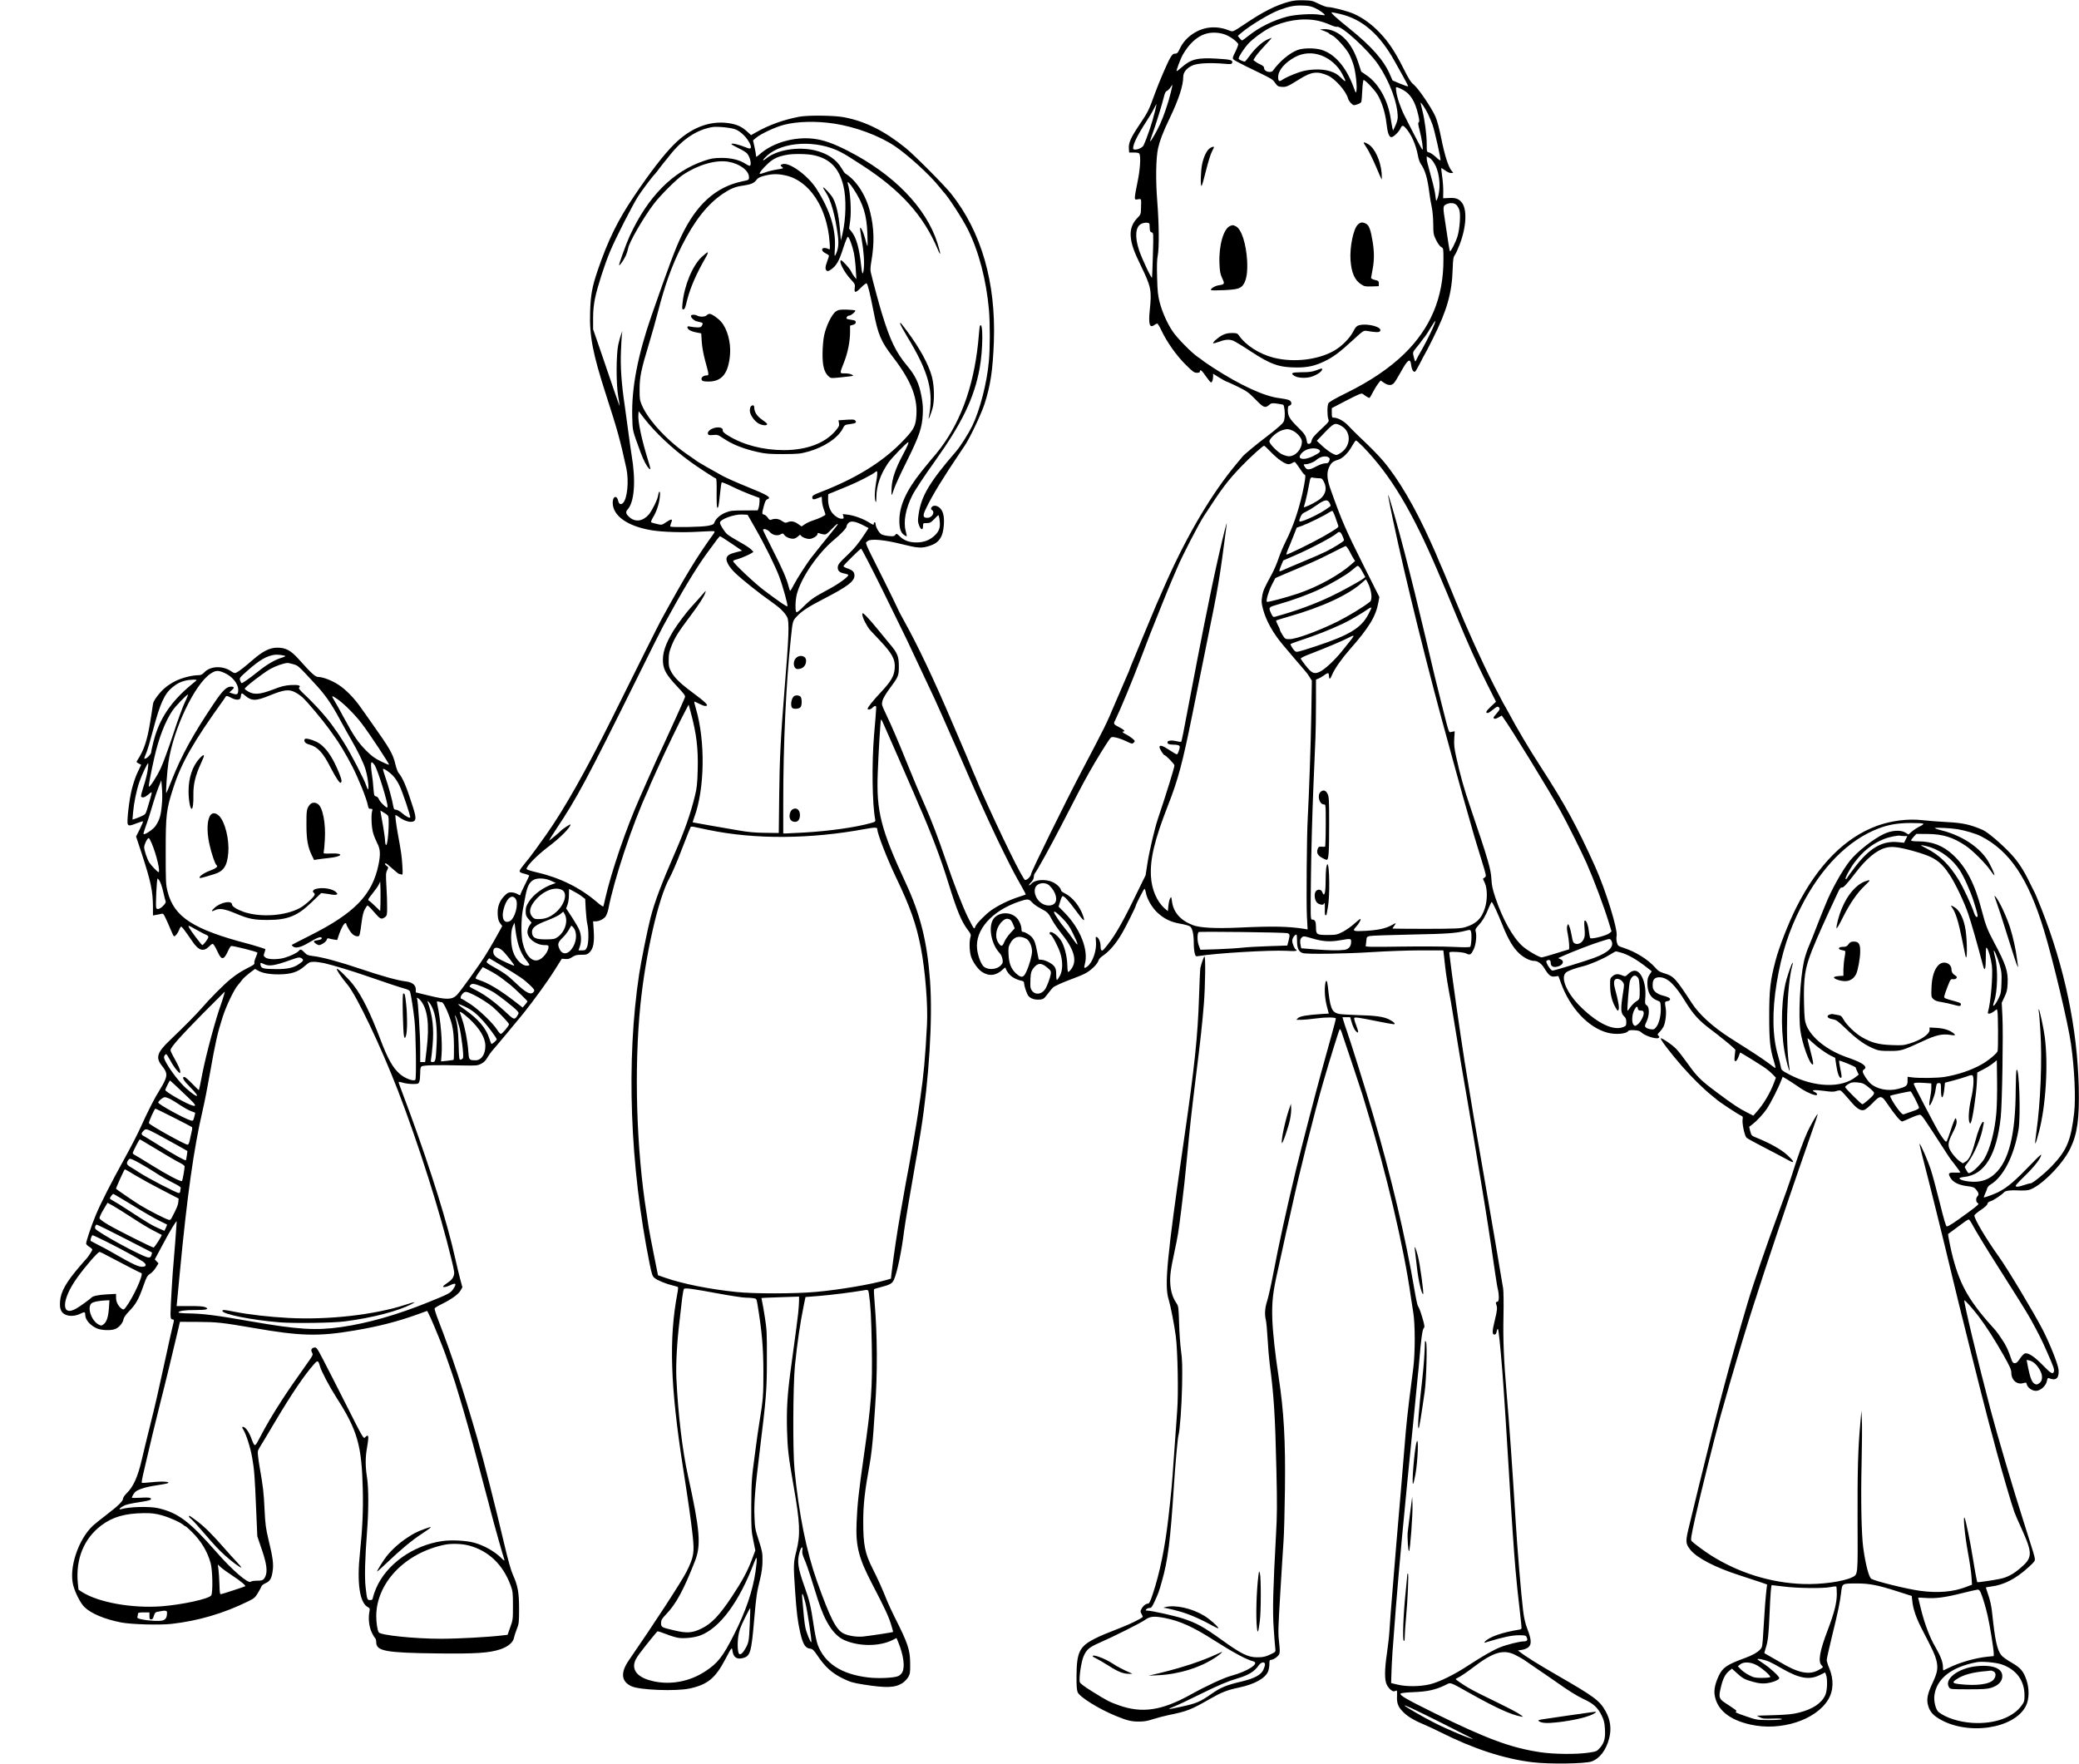 <?xml version="1.0" standalone="no"?>
<!DOCTYPE svg PUBLIC "-//W3C//DTD SVG 20010904//EN"
 "http://www.w3.org/TR/2001/REC-SVG-20010904/DTD/svg10.dtd">
<svg version="1.0" xmlns="http://www.w3.org/2000/svg"
 width="2365pt" height="2006pt" viewBox="0 0 2365 2006"
 preserveAspectRatio="xMidYMid meet">
<g transform="translate(0,2006) scale(0.1,-0.1)"
fill="#000000" stroke="none">
<path d="M14665 20041 c-152 -41 -295 -113 -504 -254 -130 -87 -136 -89 -166
-78 -76 31 -142 43 -216 39 -149 -9 -295 -107 -357 -240 -23 -49 -31 -58 -54
-58 -22 0 -33 -9 -55 -47 -35 -60 -123 -265 -174 -403 -70 -195 -80 -215 -178
-360 -100 -149 -125 -207 -119 -275 l3 -40 55 0 c39 0 57 -4 62 -15 17 -38 7
-184 -22 -320 -16 -77 -30 -155 -30 -172 0 -29 1 -30 35 -25 40 7 38 12 35
-95 -2 -75 -2 -77 -45 -121 -56 -59 -80 -128 -72 -212 8 -86 36 -165 117 -331
115 -237 123 -276 99 -505 -16 -160 -1 -206 55 -164 11 8 25 15 30 15 6 0 28
-36 48 -79 62 -131 172 -287 275 -388 82 -82 98 -93 128 -93 25 0 35 4 35 16
0 29 25 8 70 -59 25 -36 50 -66 56 -67 13 0 24 32 24 72 l0 27 72 -45 c40 -24
76 -44 80 -44 5 0 61 -26 126 -57 106 -52 125 -66 203 -145 93 -96 110 -103
156 -64 26 22 33 23 92 15 36 -5 66 -11 69 -13 12 -13 21 -89 16 -139 -6 -55
-10 -60 -63 -108 -31 -28 -99 -83 -151 -122 -98 -73 -247 -197 -265 -220 -5
-7 -33 -40 -60 -72 -284 -337 -564 -808 -812 -1365 -91 -205 -121 -273 -233
-545 -45 -110 -104 -252 -131 -317 -27 -64 -49 -119 -49 -122 0 -3 -17 -45
-39 -93 -21 -49 -77 -179 -125 -290 -106 -251 -111 -260 -388 -787 -185 -352
-568 -1132 -568 -1156 0 -24 -44 -70 -68 -70 -24 0 -277 515 -501 1018 -22 50
-41 94 -41 97 0 2 -11 28 -24 57 -14 30 -34 78 -46 108 -12 30 -37 91 -56 135
-39 90 -39 89 -163 380 -204 480 -390 873 -548 1156 -33 58 -65 121 -73 140
-7 19 -79 165 -158 324 -234 468 -212 413 -182 440 33 30 190 16 387 -34 184
-46 225 -49 314 -21 111 34 157 101 166 241 7 98 -9 160 -50 195 -34 28 -74
29 -91 2 -8 -14 -7 -20 8 -31 35 -25 -3 -87 -53 -87 -54 0 -58 22 -16 108 72
151 193 348 405 662 5 8 22 33 37 55 58 87 181 346 221 465 69 211 96 389 108
715 24 672 -142 1248 -485 1680 -75 95 -423 445 -519 522 -242 195 -456 302
-698 349 -109 22 -415 25 -514 6 -180 -35 -341 -93 -486 -175 l-60 -34 -45 41
c-64 58 -121 83 -217 96 -212 29 -425 -54 -612 -240 -113 -111 -274 -319 -456
-590 -186 -274 -298 -504 -415 -846 -64 -189 -80 -278 -86 -474 -9 -269 30
-471 178 -931 136 -420 163 -520 235 -849 29 -138 11 -338 -37 -389 -24 -26
-48 -17 -56 20 -14 71 -63 57 -63 -18 0 -149 166 -268 440 -314 120 -21 364
-28 538 -17 95 6 175 8 179 5 3 -4 0 -15 -8 -26 -189 -261 -323 -481 -597
-981 -30 -55 -252 -498 -565 -1130 -292 -586 -540 -1026 -742 -1312 -55 -79
-189 -263 -195 -268 -3 -3 -31 -37 -62 -77 -64 -80 -64 -84 15 -103 26 -7 47
-16 47 -20 0 -4 -23 -52 -50 -106 -28 -54 -50 -104 -50 -111 0 -9 -10 -7 -32
7 -18 11 -51 20 -72 20 -34 0 -46 -7 -82 -44 -54 -57 -78 -126 -72 -212 3 -47
10 -72 27 -95 l24 -32 -19 -36 c-33 -63 -114 -204 -162 -281 -69 -114 -297
-432 -337 -470 -53 -52 -118 -53 -313 -5 l-152 37 0 34 c0 49 -39 81 -109 90
-95 11 -276 61 -521 144 -244 82 -437 134 -543 146 -52 6 -67 12 -94 41 -37
37 -45 40 -64 17 -18 -22 -93 -58 -161 -78 -80 -23 -189 -21 -219 3 -22 18
-23 21 -10 56 7 20 11 38 9 40 -3 3 -151 49 -203 62 -617 162 -835 303 -908
590 -21 83 -22 107 -22 458 0 420 7 478 87 725 91 283 231 527 568 995 12 17
25 36 29 43 6 10 19 7 57 -13 62 -33 108 -31 112 5 6 52 11 53 48 20 76 -66
123 -66 286 1 157 64 214 71 283 36 28 -14 66 -41 86 -59 56 -51 231 -260 304
-362 11 -15 34 -47 50 -70 60 -80 139 -213 211 -351 71 -137 166 -373 179
-447 6 -32 11 -38 31 -38 22 0 24 -3 17 -27 -13 -47 -7 -186 12 -249 9 -32 31
-85 47 -117 35 -65 38 -126 13 -246 -71 -341 -273 -548 -780 -803 -110 -55
-202 -103 -205 -105 -3 -3 4 -11 15 -20 30 -22 88 -8 169 40 112 67 156 82
156 53 0 -8 -16 -15 -41 -19 -22 -3 -44 -8 -47 -12 -9 -9 36 -45 57 -45 26 0
83 39 88 61 4 16 11 19 27 14 11 -4 37 -9 56 -12 l36 -5 23 69 c24 69 55 123
72 123 5 0 9 -5 9 -12 0 -7 14 -35 32 -64 31 -51 61 -74 98 -74 21 0 24 11 44
162 9 72 21 120 37 147 12 23 26 41 30 41 8 0 43 -37 105 -108 40 -46 60 -51
95 -23 21 17 23 27 23 107 1 49 -3 157 -8 240 -8 134 -7 155 8 185 16 33 16
34 -3 48 -22 14 -28 31 -12 31 5 0 39 -27 75 -60 37 -33 70 -60 75 -60 5 0 17
-3 27 -7 16 -6 17 2 11 103 -6 101 -12 147 -53 369 -21 121 -31 205 -24 205 4
0 25 -13 47 -29 50 -36 112 -56 147 -47 42 11 43 45 1 174 -71 225 -114 326
-162 382 -9 11 -25 54 -35 96 -28 119 -62 178 -272 474 -41 58 -96 136 -123
174 -73 104 -166 200 -249 255 -75 50 -180 91 -235 91 -32 0 -76 40 -219 200
-91 102 -148 133 -246 133 -85 0 -161 -38 -274 -135 -103 -89 -157 -131 -188
-147 -21 -11 -29 -9 -61 13 -95 66 -235 62 -304 -9 -27 -28 -42 -35 -71 -35
-70 0 -191 -31 -261 -67 -89 -46 -146 -93 -205 -170 -40 -53 -49 -72 -54 -120
-4 -32 -18 -123 -32 -202 -32 -190 -70 -300 -138 -403 -17 -27 -17 -27 11 -42
l29 -15 -38 -80 c-22 -43 -52 -132 -68 -196 -30 -117 -59 -366 -47 -398 9 -23
27 -21 103 9 36 14 68 24 71 21 2 -3 -14 -43 -37 -89 l-42 -83 66 -200 c102
-312 125 -421 126 -599 l0 -99 38 7 c20 3 47 9 59 12 19 5 25 -2 51 -58 16
-34 42 -93 57 -130 15 -38 31 -68 35 -68 16 0 41 32 57 71 8 22 19 39 24 39 9
0 44 -46 121 -159 76 -114 130 -132 197 -67 35 35 38 36 54 19 8 -10 29 -48
46 -86 41 -91 69 -87 115 16 14 31 30 57 36 57 36 0 285 -63 298 -75 2 -2 -6
-26 -18 -54 -12 -28 -20 -57 -16 -66 4 -11 -13 -24 -62 -48 -85 -43 -135 -74
-208 -133 -69 -54 -243 -229 -328 -329 -57 -67 -211 -222 -364 -368 -143 -136
-163 -196 -94 -284 58 -73 66 -103 41 -165 -11 -28 -41 -83 -66 -122 -51 -79
-133 -240 -213 -418 -29 -65 -106 -216 -172 -335 -164 -296 -286 -536 -340
-668 -48 -115 -108 -294 -108 -320 0 -9 16 -25 35 -36 19 -12 35 -27 35 -33 0
-11 -53 -92 -69 -106 -3 -3 -33 -36 -66 -75 -162 -187 -224 -297 -232 -409 -3
-56 0 -78 14 -106 32 -62 133 -76 222 -31 42 22 51 19 51 -16 0 -54 55 -118
130 -152 54 -24 164 -28 213 -7 42 17 85 68 92 110 5 23 27 54 70 98 71 73
105 134 159 289 33 94 42 110 74 130 20 13 50 45 66 72 l29 47 -21 23 -21 22
90 168 c86 163 159 282 159 262 0 -21 -30 -413 -35 -460 -10 -89 -35 -508 -35
-578 0 -60 2 -70 20 -74 24 -6 24 3 0 -96 -11 -45 -45 -197 -75 -337 -89 -410
-112 -511 -179 -780 -35 -140 -76 -309 -91 -375 -46 -200 -97 -315 -174 -390
-22 -22 -41 -49 -41 -60 0 -29 -56 -84 -190 -186 -63 -48 -131 -103 -151 -121
-169 -157 -279 -488 -225 -683 24 -88 83 -202 126 -244 77 -75 230 -139 420
-176 114 -22 434 -31 570 -16 303 34 591 118 872 256 68 33 81 44 111 94 19
31 37 65 41 76 3 11 24 27 45 36 51 22 70 52 82 134 13 81 4 155 -46 360 -31
130 -37 175 -45 335 -9 202 -17 269 -57 496 -14 82 -23 161 -20 175 3 13 19
45 35 69 16 25 89 146 162 270 189 318 334 532 444 655 39 45 47 42 66 -26 15
-56 108 -232 187 -355 239 -373 288 -541 300 -1044 6 -236 -4 -453 -32 -720
-37 -343 -4 -570 89 -620 23 -12 25 -17 19 -49 -15 -74 -6 -167 22 -230 15
-34 34 -66 41 -72 8 -6 14 -28 14 -48 0 -102 106 -121 700 -128 433 -5 585 5
712 47 86 29 145 78 154 128 4 20 19 66 33 102 24 60 26 76 26 230 0 186 -14
263 -70 387 -21 46 -55 165 -95 335 -104 443 -237 965 -309 1213 -169 581
-289 946 -445 1349 -26 66 -44 126 -42 133 3 7 38 29 78 48 113 56 194 114
217 156 l21 37 -24 89 c-13 48 -38 153 -56 233 -90 406 -275 999 -517 1660
-58 157 -111 299 -118 317 -7 17 -11 33 -9 36 3 3 26 -2 51 -9 25 -8 75 -14
110 -14 59 0 64 2 73 26 6 14 10 56 10 93 0 50 4 72 15 81 17 14 170 18 466
11 155 -3 170 -2 210 18 31 15 53 36 73 71 16 27 39 59 50 72 28 30 307 365
360 431 122 153 283 375 355 491 l82 131 40 -3 c30 -3 49 2 79 22 32 21 51 26
104 26 58 0 67 3 95 30 41 42 54 111 45 245 l-7 105 27 0 c40 0 90 24 114 54
11 15 26 53 32 84 65 339 276 972 446 1340 13 29 24 55 24 57 0 2 14 35 31 72
17 38 48 106 69 153 72 162 246 522 312 645 l32 60 23 -85 c66 -241 87 -416
80 -658 -4 -150 -10 -207 -30 -287 -49 -204 -117 -399 -224 -644 -158 -362
-237 -572 -282 -748 -35 -134 -108 -498 -130 -643 -149 -983 -106 -2178 119
-3294 26 -126 32 -143 57 -163 33 -27 127 -65 203 -84 30 -7 58 -15 62 -18 4
-3 1 -37 -7 -76 -97 -515 -79 -1054 65 -1980 60 -383 90 -595 109 -765 22
-200 15 -247 -68 -415 -51 -104 -380 -609 -656 -1008 -99 -143 -89 -244 30
-298 96 -43 504 -58 660 -25 203 44 292 116 405 331 76 144 76 144 83 95 9
-70 50 -98 117 -80 86 23 97 60 130 445 22 254 29 302 67 455 18 75 26 134 27
205 1 92 -3 111 -43 235 -40 123 -44 146 -48 265 -7 158 6 312 57 730 78 637
84 711 84 1065 1 291 -1 340 -22 470 -12 80 -27 163 -32 185 -5 22 -8 40 -7
41 1 1 98 5 215 9 l212 7 0 -46 c0 -26 -5 -90 -10 -144 -10 -90 -21 -172 -85
-642 -38 -277 -48 -450 -42 -683 6 -217 16 -307 76 -647 72 -409 78 -544 31
-730 -35 -137 -35 -160 -15 -456 17 -251 29 -342 57 -469 32 -139 58 -182 116
-188 26 -3 39 -16 84 -82 84 -125 163 -196 281 -254 90 -44 118 -52 237 -71
263 -42 363 -38 448 17 22 15 51 45 64 67 21 37 23 53 22 156 -1 154 -25 226
-176 525 -33 66 -73 152 -88 190 -54 136 -102 241 -164 365 -87 172 -106 269
-106 533 0 196 18 350 73 652 15 81 33 233 42 360 8 121 17 252 20 290 28 382
26 817 -6 1198 -7 76 -9 140 -6 143 3 3 31 12 64 20 121 31 144 44 164 92 37
86 86 324 114 552 9 74 78 485 134 800 11 58 22 123 25 145 4 22 18 108 31
190 94 587 136 1276 105 1710 -32 441 -110 755 -278 1115 -281 606 -334 813
-317 1246 9 242 31 603 37 609 3 3 12 -12 21 -32 9 -21 87 -198 173 -393 86
-195 167 -382 181 -415 13 -33 37 -89 53 -125 135 -304 257 -626 339 -895 97
-313 147 -435 221 -533 35 -46 38 -54 29 -84 -14 -49 -11 -158 6 -213 19 -65
77 -147 126 -180 80 -53 162 -43 237 28 22 22 32 26 32 15 0 -8 13 -34 30 -56
30 -41 84 -73 148 -87 25 -5 32 -12 32 -30 0 -23 22 -94 41 -131 16 -32 62
-54 112 -54 63 0 70 4 118 68 24 32 50 63 58 70 23 19 113 59 216 97 50 18
118 46 151 63 64 33 139 106 150 146 3 13 22 36 42 49 83 56 158 144 229 267
45 78 153 295 153 307 0 14 92 193 99 193 5 0 11 -17 15 -37 11 -74 69 -175
134 -235 76 -70 151 -106 260 -125 47 -8 95 -21 108 -30 28 -18 44 -86 44
-191 0 -42 5 -94 11 -115 9 -35 12 -37 42 -32 190 33 817 70 1000 60 82 -5
117 -3 117 4 0 6 -4 11 -8 11 -13 0 -42 68 -42 100 0 27 29 70 48 70 4 0 7
-33 7 -74 0 -83 20 -124 66 -137 50 -14 485 -8 779 11 173 11 416 20 562 20
l257 0 5 -42 c3 -24 10 -88 16 -143 10 -93 29 -209 65 -400 8 -44 35 -208 60
-365 25 -157 52 -321 60 -365 15 -83 121 -702 135 -790 4 -27 41 -252 83 -500
68 -407 103 -635 167 -1077 12 -81 25 -162 31 -180 5 -18 9 -55 9 -81 0 -40
-4 -50 -19 -54 -16 -4 -18 -9 -10 -30 14 -37 11 -69 -16 -178 -31 -125 -32
-165 -5 -165 14 0 21 9 26 36 3 19 10 32 14 27 8 -7 26 -179 50 -478 13 -156
56 -819 75 -1150 23 -406 59 -937 75 -1110 5 -55 14 -149 20 -210 6 -60 20
-186 31 -278 11 -92 19 -173 17 -179 -2 -6 -11 -12 -19 -13 -198 -31 -353 -85
-398 -139 -12 -14 -8 -14 35 0 162 50 273 74 350 74 74 0 82 -2 91 -23 15 -33
5 -47 -34 -47 -45 0 -187 -35 -266 -66 -76 -30 -204 -103 -357 -203 -165 -109
-340 -195 -448 -220 -111 -26 -266 -27 -367 -2 l-70 17 3 99 c1 55 7 165 12
245 10 137 16 222 40 528 13 164 46 543 65 747 36 383 96 997 105 1080 5 50
23 230 40 400 16 171 34 351 39 400 6 50 13 124 16 165 19 232 35 354 49 369
13 15 13 24 -3 86 -23 84 -48 154 -61 170 -6 7 -24 91 -40 187 -99 586 -262
1277 -472 1993 -69 236 -261 851 -299 955 -11 30 -26 76 -34 103 l-14 47 44 0
44 0 20 -68 c12 -40 31 -78 46 -92 33 -31 33 -13 0 74 -14 37 -23 72 -20 77 8
11 48 6 261 -37 93 -19 178 -34 188 -34 28 0 2 27 -53 55 -63 31 -155 44 -361
49 -96 3 -192 9 -212 14 -80 20 -97 64 -123 314 -8 69 -20 82 -29 30 -11 -71
-5 -167 17 -254 l23 -87 -86 -5 c-164 -11 -243 -25 -264 -46 l-20 -20 53 0
c29 0 107 7 174 16 104 14 210 14 223 1 2 -2 -18 -82 -45 -178 -27 -96 -58
-208 -69 -249 -11 -41 -32 -118 -47 -170 -54 -193 -235 -887 -291 -1120 -118
-494 -188 -813 -265 -1213 -22 -115 -51 -242 -64 -284 -26 -79 -31 -151 -15
-218 6 -22 14 -119 20 -215 5 -96 16 -224 24 -285 47 -355 62 -585 76 -1210 9
-392 8 -515 -5 -740 -33 -607 -40 -854 -26 -1053 7 -103 15 -206 18 -229 5
-41 5 -42 -44 -66 -59 -30 -102 -40 -170 -38 -99 2 -177 41 -398 200 -205 147
-279 188 -435 240 -93 31 -362 91 -409 91 -20 0 -21 2 -11 15 7 8 23 15 37 15
20 0 29 12 57 73 43 93 50 113 81 222 71 247 98 457 140 1110 15 232 42 527
50 555 17 58 37 329 42 565 4 230 2 301 -12 400 -9 66 -19 207 -22 313 -6 186
-7 195 -31 230 -40 59 -63 129 -69 216 -6 92 3 160 47 366 40 188 44 211 79
490 30 244 40 336 66 605 33 346 48 485 95 865 60 481 75 620 95 865 16 201
20 535 7 535 -7 0 -33 -71 -47 -130 -3 -14 -10 -160 -15 -325 -15 -455 -49
-786 -171 -1625 -195 -1348 -225 -1661 -175 -1820 22 -71 63 -283 81 -415 22
-162 32 -664 16 -856 -6 -79 -22 -306 -36 -504 -25 -365 -29 -399 -65 -720
-39 -334 -97 -618 -177 -858 -26 -79 -40 -107 -52 -107 -25 0 -59 -27 -76 -61
-14 -27 -14 -32 2 -59 9 -16 15 -31 12 -33 -24 -21 -145 -81 -234 -115 -210
-83 -240 -95 -317 -134 -169 -87 -200 -153 -202 -423 -1 -107 3 -159 13 -183
23 -56 247 -194 437 -271 131 -53 173 -63 263 -63 56 0 97 7 156 27 44 14 122
35 175 46 216 44 256 60 480 188 127 73 192 98 325 126 175 37 298 105 330
182 8 20 15 57 15 84 0 40 3 49 18 49 27 0 81 37 94 65 8 19 8 53 -2 139 -12
103 -10 156 14 557 15 244 31 509 37 589 6 80 13 345 16 590 7 555 -12 886
-72 1280 -40 260 -67 511 -72 660 -6 191 7 308 63 550 19 85 50 227 69 315 19
88 39 178 45 200 5 22 26 114 46 205 86 396 255 1069 355 1415 76 262 181 600
189 608 4 5 14 -11 22 -35 40 -115 227 -677 236 -708 6 -19 26 -87 45 -150
226 -734 429 -1597 506 -2150 6 -41 18 -120 27 -175 23 -134 23 -464 1 -635
-9 -69 -29 -231 -46 -360 -16 -129 -34 -296 -40 -370 -12 -158 -94 -1128 -106
-1260 -3 -30 -16 -194 -30 -365 -14 -170 -29 -364 -35 -430 -5 -66 -12 -163
-15 -215 -3 -52 -16 -160 -27 -240 -29 -195 -29 -312 -2 -364 24 -47 66 -81
88 -73 9 4 20 7 24 8 4 1 6 -27 4 -63 -5 -83 14 -129 79 -190 49 -48 126 -92
249 -143 36 -15 112 -51 170 -80 369 -186 723 -302 1046 -340 191 -23 592 -17
669 9 92 33 165 128 200 262 28 108 15 211 -40 309 -68 122 -126 165 -555 412
-205 118 -356 212 -419 262 l-24 18 47 7 c25 4 58 17 73 30 37 32 34 87 -11
204 -26 68 -39 125 -50 215 -22 178 -67 716 -86 1037 -36 582 -70 1072 -100
1419 -33 386 -43 614 -37 891 3 146 1 288 -4 315 -5 28 -20 118 -34 200 -13
83 -45 269 -70 415 -25 146 -50 290 -55 320 -5 30 -27 159 -49 285 -22 127
-51 295 -65 375 -14 80 -32 183 -40 230 -8 47 -17 99 -20 115 -7 37 -78 476
-106 645 -50 317 -151 1025 -173 1225 -2 19 3 20 83 17 48 -2 97 -10 113 -19
39 -20 51 -13 81 49 26 55 37 157 22 206 -6 18 1 32 32 66 48 52 82 110 117
199 15 37 30 67 34 67 10 0 67 -124 125 -269 63 -157 120 -253 188 -316 54
-50 124 -85 171 -85 41 0 83 -31 115 -84 50 -81 73 -100 121 -93 l39 5 28 -77
c102 -285 311 -509 529 -567 91 -25 216 -15 237 19 5 8 28 11 68 9 49 -3 65
-9 89 -31 29 -27 123 -61 169 -61 27 0 36 15 17 30 -13 11 -11 17 15 43 16 16
36 45 45 62 21 46 33 146 24 203 -13 76 -12 80 18 84 16 2 29 10 31 19 3 17
-22 30 -97 49 -24 7 -57 24 -73 40 -23 24 -28 37 -28 78 0 62 24 87 80 86 90
-3 173 -82 294 -280 87 -141 152 -212 282 -310 43 -32 81 -61 84 -64 3 -3 32
-27 65 -52 33 -26 77 -63 98 -82 l38 -36 -7 -65 c-6 -55 -4 -65 9 -65 9 0 22
19 33 48 10 26 18 48 19 50 2 2 133 -77 260 -159 33 -21 80 -58 104 -83 l43
-44 -21 -56 c-43 -117 -122 -249 -198 -333 l-38 -43 -65 33 c-101 51 -161 91
-345 228 -194 145 -228 179 -343 340 -45 63 -101 135 -125 159 -46 47 -152
120 -174 120 -18 0 114 -173 243 -320 106 -121 245 -258 329 -325 28 -22 52
-42 55 -45 24 -26 258 -180 292 -193 13 -5 16 -14 11 -40 -7 -46 23 -188 45
-208 9 -9 103 -61 207 -114 105 -54 220 -115 258 -136 88 -50 88 -30 -2 53
-68 63 -194 134 -352 198 -53 21 -56 24 -69 72 l-12 51 33 25 c56 43 125 118
169 181 40 60 131 238 162 320 l17 43 48 -28 c26 -15 79 -50 118 -77 70 -51
147 -90 198 -102 37 -10 37 17 0 34 -49 22 -7 28 104 13 85 -12 114 -12 140
-3 18 7 41 10 51 6 9 -3 52 -49 96 -101 83 -101 126 -131 171 -120 15 4 57 38
94 76 90 94 104 94 168 -1 87 -129 156 -211 173 -205 8 2 51 20 95 40 44 20
90 36 103 36 23 0 32 -14 288 -410 37 -58 70 -107 74 -110 11 -11 100 -130
100 -135 0 -3 -28 -4 -62 -3 -74 4 -83 -9 -46 -66 30 -46 93 -76 187 -88 62
-7 78 -13 98 -36 32 -37 37 -59 19 -78 -23 -22 -20 -69 4 -80 17 -8 2 -22
-116 -109 -157 -115 -218 -155 -238 -155 -10 0 -33 80 -81 273 -37 149 -83
319 -102 377 -32 98 -116 290 -127 290 -2 0 11 -60 30 -132 78 -300 246 -976
320 -1288 83 -352 371 -1501 439 -1755 32 -115 72 -266 90 -335 58 -214 169
-596 199 -677 8 -24 44 -107 80 -185 132 -293 130 -336 -18 -460 -78 -66 -146
-101 -226 -117 -83 -17 -253 -42 -257 -37 -5 4 -37 184 -58 317 -19 125 -72
382 -85 411 -22 50 0 -193 35 -382 20 -107 39 -235 42 -285 l6 -90 -71 -27
c-142 -55 -319 -70 -518 -43 -145 19 -499 106 -555 136 -29 15 -68 166 -94
358 -20 156 -28 535 -18 966 5 209 6 427 3 485 l-5 105 -13 -145 c-26 -289
-33 -545 -31 -1105 3 -630 5 -612 -60 -645 -101 -50 -355 -85 -565 -77 -364
14 -722 125 -1036 321 -74 46 -209 146 -228 169 -11 12 -3 59 42 264 61 273
224 925 287 1153 79 279 141 496 186 645 25 83 53 177 63 210 29 99 132 427
140 449 5 12 23 68 41 126 42 139 365 1102 469 1400 45 129 99 285 120 345 21
61 50 143 64 184 14 41 24 76 23 78 -6 5 -80 -124 -114 -197 -43 -92 -114
-287 -174 -480 -28 -91 -103 -302 -166 -470 -112 -298 -281 -790 -343 -1000
-212 -719 -337 -1191 -555 -2085 -36 -148 -84 -345 -106 -437 -48 -194 -47
-214 10 -286 73 -92 282 -201 556 -289 94 -30 203 -66 243 -80 l74 -26 -6 -46
c-11 -89 -25 -278 -36 -471 -11 -191 -12 -196 -38 -223 -34 -35 -89 -66 -172
-96 -205 -75 -254 -108 -299 -204 -39 -84 -55 -157 -46 -215 25 -167 164 -284
407 -338 344 -78 743 50 884 283 62 102 66 230 13 358 -16 38 -29 80 -29 94 0
13 27 132 59 265 70 285 90 380 105 501 13 107 7 103 176 104 141 1 241 -18
464 -90 l163 -52 7 -61 c9 -88 43 -186 104 -306 133 -257 152 -299 168 -359
23 -90 15 -142 -39 -257 -62 -132 -74 -194 -53 -265 18 -64 52 -105 121 -147
323 -197 862 -118 992 146 37 76 39 193 5 294 -35 101 -67 138 -171 198 -50
28 -102 66 -115 83 -49 64 -71 167 -106 496 -7 64 -23 135 -41 186 -16 46 -29
85 -29 88 0 2 26 7 58 11 145 17 285 88 430 222 67 61 73 70 69 98 -6 37 -12
55 -117 386 -136 427 -307 1006 -386 1305 -141 535 -309 1233 -298 1244 6 6
98 -97 163 -183 82 -107 188 -274 285 -445 70 -124 86 -161 86 -195 0 -83 65
-140 136 -118 32 9 35 8 40 -14 10 -39 60 -74 104 -74 52 0 115 57 125 113 6
30 11 37 24 31 78 -34 116 -1 109 94 -5 60 -97 294 -181 457 -93 182 -400 694
-498 830 -145 203 -279 427 -279 469 0 8 33 37 73 63 46 31 73 56 75 69 2 15
15 25 41 33 32 9 132 78 151 102 11 15 80 24 155 19 44 -3 98 -1 120 4 126 28
385 285 475 471 82 170 105 337 97 700 -16 667 -160 1355 -421 2020 -36 90
-70 172 -75 182 -6 10 -31 60 -56 112 -75 156 -136 249 -220 339 -110 117
-264 248 -322 273 -142 61 -228 80 -413 89 -91 5 -212 14 -270 21 -161 19
-354 -5 -515 -63 -366 -133 -676 -446 -919 -926 -90 -178 -199 -457 -239 -612
-59 -222 -71 -334 -71 -625 0 -285 9 -371 55 -521 11 -36 18 -68 16 -70 -2 -3
-17 6 -33 19 -54 43 -169 122 -294 201 -69 44 -156 99 -195 124 -194 125 -346
264 -429 392 -185 283 -207 307 -310 338 -56 17 -74 28 -112 72 -82 90 -216
173 -354 219 -63 20 -66 23 -77 62 -6 22 -7 55 -3 73 16 70 -125 525 -245 791
-202 449 -343 708 -613 1125 -140 216 -273 441 -374 630 -23 41 -47 86 -56 99
-8 14 -56 106 -107 205 -144 284 -304 637 -440 971 -29 72 -74 180 -99 241
-25 61 -59 141 -76 178 -16 37 -30 69 -30 71 0 3 -34 81 -76 173 -179 397
-367 717 -542 922 -55 65 -148 159 -272 276 -36 34 -90 88 -120 120 -53 57
-122 94 -172 94 -15 0 -18 9 -18 54 l0 54 167 87 c133 69 171 85 183 76 43
-32 74 -50 80 -46 4 3 22 33 39 67 18 35 45 78 60 97 l27 33 38 -26 c48 -32
86 -33 113 -3 12 12 44 65 73 117 84 153 113 174 123 88 7 -53 27 -86 46 -74
5 4 31 48 57 99 25 50 50 97 54 102 5 6 45 84 90 174 161 321 217 518 225 789
4 114 8 138 25 162 11 15 35 68 54 117 80 208 88 413 19 487 -35 38 -68 48
-142 44 l-64 -3 1 75 c1 41 -4 118 -12 170 -7 52 -12 96 -11 98 2 2 23 -11 47
-28 27 -19 54 -30 68 -28 l22 3 -22 27 c-36 46 -77 177 -114 362 -20 102 -47
205 -65 246 -40 95 -193 322 -248 367 -34 28 -57 64 -116 182 -97 193 -172
307 -275 413 -90 94 -186 163 -289 210 -68 31 -249 78 -298 78 -16 0 -63 17
-103 37 -68 34 -82 38 -170 40 -71 2 -116 -2 -167 -16z m295 -73 c51 -24 110
-66 110 -79 0 -4 -24 -2 -52 3 -81 15 -280 4 -375 -21 -158 -41 -321 -122
-444 -221 -34 -28 -66 -50 -70 -50 -4 0 -17 12 -28 26 l-20 26 42 36 c102 86
325 220 432 259 110 41 171 53 260 50 72 -2 101 -8 145 -29z m289 -68 c251
-60 447 -231 618 -540 17 -30 59 -104 92 -165 34 -60 60 -112 59 -116 -2 -5
-42 9 -90 29 l-87 37 -27 62 c-70 165 -209 323 -462 527 -156 125 -221 185
-202 186 8 0 53 -9 99 -20z m-266 -74 c41 -8 105 -28 143 -46 37 -17 74 -28
82 -25 49 18 358 -264 470 -429 131 -194 222 -439 222 -601 0 -23 -12 -64 -27
-95 l-26 -55 -8 30 c-4 17 -12 65 -19 108 -31 207 -138 399 -275 491 l-60 41
-33 102 c-38 115 -86 202 -147 266 -71 76 -171 122 -250 115 l-40 -3 53 -19
c28 -11 52 -23 52 -27 0 -4 13 -12 30 -19 43 -18 160 -146 197 -215 17 -33 41
-91 52 -130 23 -77 41 -243 31 -290 -5 -28 -7 -25 -29 35 -84 234 -216 388
-371 434 -75 22 -207 21 -270 -3 -90 -34 -205 -130 -278 -233 -24 -33 -102
-13 -102 27 0 16 -11 27 -37 39 -21 9 -49 25 -62 35 l-23 18 25 40 c14 22 62
79 107 126 45 48 79 87 76 87 -3 0 -27 -10 -52 -21 -60 -29 -144 -106 -200
-186 -25 -34 -49 -63 -53 -63 -22 0 -71 23 -71 33 0 23 60 115 109 169 52 56
162 138 240 178 173 87 372 119 544 86z m-1047 -159 c54 -19 127 -72 149 -106
4 -7 -10 -45 -30 -86 -32 -62 -36 -77 -25 -90 7 -8 67 -41 134 -74 320 -155
310 -149 341 -194 28 -38 35 -42 77 -45 51 -3 67 4 203 89 134 84 202 92 320
40 84 -37 210 -181 230 -262 4 -15 19 -39 34 -53 27 -26 30 -26 69 -14 23 7
44 20 47 28 4 8 9 68 12 132 3 65 10 118 15 118 19 0 124 -110 157 -165 49
-81 89 -207 102 -321 13 -116 30 -164 57 -164 24 0 86 60 104 100 15 36 28 37
55 8 67 -73 120 -192 143 -318 6 -35 20 -76 30 -90 52 -74 79 -166 100 -335 6
-49 18 -121 27 -160 9 -41 16 -119 17 -190 1 -114 3 -124 33 -186 19 -38 43
-71 58 -79 25 -13 25 -14 25 -147 0 -426 -145 -774 -445 -1067 -167 -162 -381
-308 -656 -444 -136 -67 -200 -104 -208 -120 -14 -29 -14 -142 0 -179 10 -27
7 -31 -86 -118 -75 -70 -98 -98 -104 -125 -5 -25 -13 -36 -28 -38 -18 -3 -23
3 -28 35 -10 58 -22 77 -107 160 -88 88 -108 122 -108 188 0 38 4 48 20 52 30
8 26 47 -7 62 -14 7 -65 17 -112 23 -170 20 -448 149 -751 346 -63 41 -117 78
-120 82 -3 3 -27 22 -55 40 -70 48 -233 213 -284 289 -62 91 -118 217 -148
329 -21 81 -26 127 -30 284 -4 129 -2 207 7 250 17 88 15 354 -5 613 -20 249
-16 497 9 610 21 91 55 180 134 345 101 210 152 367 152 465 0 57 44 107 116
135 61 22 197 28 351 15 73 -7 83 -5 89 9 12 32 -14 40 -173 49 -222 13 -294
-5 -401 -99 -29 -26 -55 -45 -57 -43 -6 7 44 141 71 188 69 120 155 201 249
233 69 24 157 22 231 -5z m1098 -239 c98 -38 184 -114 234 -208 51 -95 48
-105 -11 -46 -44 42 -69 57 -126 76 -96 31 -250 25 -356 -13 -86 -31 -151 -60
-190 -86 -34 -23 -45 -15 -45 33 0 75 74 163 192 227 94 50 201 56 302 17z
m-1714 -414 c-26 -112 -81 -274 -124 -368 -39 -84 -106 -200 -112 -193 -2 2 8
35 22 73 33 86 118 360 135 435 9 39 19 59 33 65 12 5 30 23 41 40 11 18 21
31 22 30 1 -1 -6 -38 -17 -82z m2646 20 c80 -45 132 -131 165 -271 16 -67 18
-88 8 -94 -10 -6 -7 -26 10 -91 23 -89 42 -208 34 -221 -4 -6 -74 126 -204
384 -47 92 -88 214 -96 281 -6 49 -6 50 18 43 13 -4 43 -18 65 -31z m278 -269
c18 -38 43 -97 54 -130 24 -72 94 -383 89 -398 -2 -6 -25 10 -52 36 -28 26
-62 49 -77 53 -28 6 -28 6 -28 93 0 105 -22 277 -50 385 -11 43 -20 81 -20 85
1 16 54 -62 84 -124z m-3104 35 c-30 -126 -86 -295 -131 -393 -17 -38 -119
-67 -119 -34 0 50 51 153 156 314 30 46 67 108 81 138 15 30 28 53 29 52 1 -1
-6 -36 -16 -77z m-3650 -146 c243 -37 513 -138 689 -256 153 -103 403 -332
506 -463 22 -27 42 -52 45 -55 49 -46 219 -307 279 -428 126 -252 211 -578
241 -917 13 -155 13 -439 -1 -585 -22 -247 -101 -551 -189 -735 -40 -82 -134
-232 -182 -287 -302 -349 -398 -510 -428 -716 -11 -73 -10 -88 5 -127 20 -55
45 -60 45 -10 0 34 1 35 42 35 36 0 47 6 85 45 23 25 45 45 47 45 8 0 18 -63
18 -107 -2 -55 -21 -92 -73 -136 -52 -45 -116 -67 -195 -67 -80 0 -140 22
-187 68 -37 35 -39 36 -52 18 -12 -16 -23 -18 -75 -13 -33 3 -72 12 -85 21
-28 18 -65 85 -65 116 0 11 -4 20 -10 20 -5 0 -10 -7 -10 -15 0 -20 -2 -20
-58 15 -66 41 -171 78 -238 86 l-57 7 7 -26 c6 -25 4 -27 -22 -27 -28 0 -71
26 -100 60 -32 37 -52 97 -52 158 0 34 1 62 3 62 1 0 36 14 77 31 41 17 113
47 160 66 91 37 265 126 291 149 8 8 19 14 22 14 11 0 8 -48 -8 -135 -16 -89
-18 -179 -5 -210 6 -14 9 2 9 51 2 129 46 258 133 386 36 54 214 238 230 238
10 0 -12 -51 -66 -152 -78 -147 -117 -259 -123 -360 -3 -48 -3 -88 0 -88 3 0
15 30 27 68 12 37 77 180 146 317 141 285 173 378 181 530 4 78 1 125 -16 215
-28 143 -67 226 -162 340 -128 153 -193 288 -287 595 -27 87 -94 333 -125 462
-8 33 -6 65 6 135 35 205 31 375 -15 558 -47 190 -157 360 -284 438 -6 4 -23
29 -39 56 -60 103 -161 171 -306 206 -190 45 -431 6 -551 -91 -52 -42 -48 -20
6 29 178 164 568 184 840 42 57 -30 83 -46 241 -148 441 -285 701 -574 862
-957 38 -91 37 -57 -3 70 -128 404 -499 785 -1022 1051 -165 84 -273 122 -387
136 -216 26 -462 -44 -609 -173 -43 -38 -46 -39 -46 -17 0 12 -8 56 -17 97
l-17 74 34 29 c52 45 224 125 320 149 153 39 367 44 570 13z m-1125 -65 c61
-23 135 -96 166 -164 22 -50 12 -65 -34 -46 -91 37 -177 58 -177 42 0 -4 36
-25 80 -46 44 -21 88 -48 98 -60 34 -39 54 -126 33 -140 -5 -3 -26 6 -47 20
-67 45 -167 70 -279 69 -84 -1 -115 -6 -195 -33 -356 -120 -640 -407 -847
-856 -42 -92 -126 -325 -120 -332 7 -7 57 66 77 111 10 25 22 62 26 83 11 67
170 342 287 498 74 99 263 288 337 337 172 114 369 171 511 149 131 -21 239
-100 239 -176 0 -32 0 -32 -82 -49 -297 -64 -516 -262 -687 -621 -69 -143
-146 -350 -338 -900 -158 -455 -230 -829 -221 -1155 5 -168 -1 -143 96 -408
32 -88 71 -160 96 -182 21 -17 20 -10 -15 105 -71 231 -114 433 -107 509 l3
39 64 -83 c122 -157 315 -340 521 -490 74 -55 276 -187 295 -193 6 -2 9 -64 7
-165 -1 -88 2 -163 7 -166 12 -8 18 21 32 159 6 66 15 124 19 128 3 4 56 -17
117 -47 60 -30 155 -71 211 -92 l102 -38 0 -41 c0 -23 -5 -55 -10 -71 l-10
-29 -153 -1 c-133 0 -159 -3 -209 -23 -63 -24 -115 -70 -130 -112 -8 -23 -18
-29 -76 -40 -67 -14 -414 -20 -426 -8 -4 3 1 22 9 42 20 47 6 49 -59 6 -47
-32 -48 -32 -104 -19 -31 7 -61 16 -65 20 -4 4 6 29 22 56 40 65 69 151 77
232 8 72 -9 82 -20 13 -7 -46 -70 -173 -106 -214 -65 -74 -145 -88 -211 -37
-48 39 -57 65 -31 93 79 85 97 324 47 620 -8 51 -24 162 -35 247 -11 85 -31
230 -44 322 -37 247 -50 440 -42 618 3 85 9 171 11 190 l5 35 -14 -37 c-8 -20
-23 -74 -33 -120 -24 -113 -25 -448 0 -590 9 -54 17 -101 16 -105 0 -5 -29 75
-64 177 -35 102 -102 300 -150 440 l-88 255 0 125 c0 89 7 154 22 227 26 127
108 382 169 528 64 154 261 540 325 638 44 68 166 229 187 247 3 3 28 34 55
70 27 36 52 67 55 70 3 3 29 35 58 72 144 183 304 290 482 322 55 10 211 -5
265 -25z m890 -294 c186 -40 290 -146 339 -348 35 -142 30 -374 -11 -550 l-17
-72 -12 137 c-14 160 -43 282 -80 347 -27 45 -102 126 -110 118 -3 -2 11 -27
30 -55 57 -85 106 -259 137 -489 13 -97 5 -162 -27 -223 -11 -22 -12 -12 -7
71 14 221 -54 439 -211 684 -96 148 -302 299 -381 279 -30 -7 -32 -18 -6 -36
17 -12 11 -15 -61 -26 -44 -7 -105 -22 -135 -34 -30 -11 -57 -18 -60 -15 -9 9
33 61 95 118 59 55 113 80 212 98 73 14 230 12 305 -4z m7073 -115 c54 -109
64 -282 20 -387 -11 -26 -12 -24 -19 39 -4 37 -23 124 -43 195 -52 192 -56
206 -56 231 l0 24 33 -19 c21 -13 43 -41 65 -83z m-7394 -115 c271 -57 475
-365 503 -758 6 -88 6 -89 -15 -78 -25 13 -59 14 -66 2 -11 -17 5 -38 39 -54
19 -9 35 -21 35 -27 0 -5 -9 -33 -20 -62 -23 -62 -25 -91 -6 -107 10 -8 21 -6
47 12 62 41 95 98 140 242 24 74 48 134 54 132 15 -5 52 -103 69 -187 8 -41
18 -124 21 -185 l7 -110 -21 25 c-12 14 -30 43 -41 66 -18 36 -99 124 -114
124 -3 0 -6 -8 -6 -18 0 -35 60 -137 115 -196 52 -57 54 -61 48 -103 -8 -59
10 -57 74 8 28 28 55 49 61 46 13 -9 37 -105 77 -309 54 -277 83 -347 224
-531 215 -280 288 -477 262 -700 -11 -98 -40 -142 -179 -282 -216 -217 -510
-397 -889 -545 -99 -38 -113 -47 -113 -67 0 -27 16 -29 67 -8 19 8 37 15 39
15 2 0 4 -19 4 -42 1 -24 9 -68 20 -98 11 -30 19 -58 20 -62 0 -11 -73 -46
-139 -67 -31 -10 -74 -29 -95 -44 l-38 -25 -41 29 c-42 30 -80 36 -120 18 -20
-9 -30 -6 -63 16 -38 26 -82 30 -124 12 -10 -5 -22 3 -35 23 -11 17 -30 33
-42 36 -27 7 -27 9 -4 98 14 52 24 72 40 77 52 20 9 46 -239 146 -102 41 -223
95 -270 120 -110 60 -294 165 -300 173 -3 3 -36 27 -75 53 -243 162 -469 403
-544 580 -23 55 -26 75 -25 177 0 145 16 221 114 545 27 88 69 239 94 335 80
311 159 528 270 750 145 290 294 478 472 598 88 58 139 79 229 91 86 12 128
30 151 66 11 16 34 30 68 40 101 28 163 31 260 10z m778 -158 c109 -167 148
-295 155 -507 3 -80 3 -143 0 -140 -3 3 -14 40 -25 83 -18 71 -48 135 -58 125
-2 -2 5 -56 16 -119 26 -144 35 -278 25 -355 -9 -70 -19 -54 -29 46 -21 196
-55 317 -107 382 l-30 38 12 87 c16 118 2 334 -27 425 -12 38 23 5 68 -65z
m6857 -179 c11 -12 26 -37 32 -57 16 -49 5 -214 -21 -299 -20 -66 -77 -178
-86 -169 -3 3 -11 47 -19 98 -8 52 -23 154 -34 227 -28 177 -27 188 7 206 41
23 97 20 121 -6z m-3493 -215 c1 -7 2 -30 3 -52 1 -30 6 -40 22 -44 21 -6 21
-7 14 -259 -4 -139 -9 -254 -10 -256 -9 -10 -115 216 -147 311 -51 154 -42
268 25 301 36 18 91 17 93 -1z m3223 -1185 c-32 -73 -102 -208 -146 -283 -13
-22 -29 -52 -36 -67 -6 -16 -14 -28 -17 -28 -4 0 -12 23 -18 51 -12 50 -11 52
20 92 18 23 35 44 38 47 3 3 17 21 30 40 14 19 31 43 40 52 8 9 38 55 65 101
28 46 51 81 53 76 2 -4 -11 -41 -29 -81z m-1049 -1108 c133 -68 121 -252 -21
-325 -28 -15 -32 -14 -80 11 -27 15 -77 53 -110 84 l-60 56 93 97 c102 105
113 110 178 77z m-544 -59 c50 -23 104 -86 104 -122 0 -89 -71 -169 -150 -169
-17 0 -52 11 -79 24 -52 27 -141 118 -141 145 1 36 89 112 150 129 51 15 70
14 116 -7z m800 -183 c312 -322 553 -722 846 -1408 67 -155 137 -323 218 -520
126 -306 231 -539 341 -759 l107 -213 -59 -55 c-55 -52 -65 -73 -34 -73 7 0
34 18 61 40 36 30 51 37 61 28 20 -16 16 -30 -22 -73 -19 -22 -35 -43 -35 -47
0 -18 24 -18 57 2 l36 21 16 -22 c82 -111 520 -824 653 -1064 72 -129 238
-462 295 -590 86 -195 200 -498 258 -690 l27 -89 -24 -21 c-32 -27 -208 -72
-218 -55 -4 7 -11 40 -15 73 -7 69 -28 127 -46 127 -8 0 -9 -24 -4 -89 6 -73
4 -95 -10 -124 -20 -43 -65 -65 -99 -49 -20 9 -26 23 -36 84 -7 40 -19 89 -27
108 -15 35 -15 35 -24 11 -7 -17 -5 -48 6 -99 14 -69 21 -172 11 -172 -3 0
-70 -20 -149 -45 -80 -25 -151 -45 -158 -45 -30 0 -165 79 -220 128 -112 101
-227 309 -309 554 -31 93 -41 142 -44 203 -5 115 -34 216 -234 805 -80 235
-118 370 -168 595 -21 96 -25 137 -21 203 l5 84 -33 -6 c-38 -7 -23 -48 -119
329 -56 221 -87 348 -181 750 -167 708 -322 1302 -415 1595 -19 58 -7 -11 45
-260 142 -677 410 -1756 640 -2580 7 -25 24 -88 38 -140 53 -198 170 -614 250
-890 14 -47 50 -166 81 -265 55 -179 56 -180 36 -195 l-21 -16 22 -48 c30 -68
30 -195 0 -287 -38 -120 -99 -178 -226 -216 -53 -15 -107 -17 -442 -18 -211 0
-383 2 -383 3 0 2 9 17 21 33 25 35 23 35 -33 4 -65 -36 -153 -55 -294 -63
-141 -8 -154 -3 -109 45 31 33 59 82 51 90 -3 3 -33 -20 -67 -51 -33 -31 -93
-73 -132 -94 -69 -35 -76 -36 -173 -37 -126 0 -134 5 -134 89 0 65 -11 86 -43
86 -20 0 -20 9 -14 498 3 273 15 711 26 972 11 261 23 531 25 600 3 69 6 245
6 393 l0 267 27 11 c16 6 42 21 59 34 18 13 38 26 45 27 13 3 15 -3 18 -42 2
-32 15 -23 34 24 28 68 108 182 199 286 222 252 299 378 328 539 l11 60 -172
343 c-213 425 -258 529 -385 888 -39 110 -44 183 -15 245 23 50 44 68 99 84
55 16 118 77 163 159 19 34 39 62 44 62 6 0 42 -33 81 -72z m-1045 -64 c77
-79 157 -134 197 -134 12 0 33 7 46 16 23 14 25 14 49 -18 13 -18 37 -52 52
-75 15 -24 32 -43 38 -43 13 0 4 -70 -28 -216 -46 -203 -110 -386 -192 -548
-25 -50 -60 -133 -78 -186 -17 -53 -51 -132 -75 -176 -89 -164 -102 -192 -112
-256 -10 -59 -9 -75 10 -148 35 -131 113 -271 226 -405 56 -67 215 -254 231
-271 33 -37 53 -63 74 -98 l24 -38 -6 -377 c-5 -327 -26 -917 -41 -1196 -11
-186 -17 -966 -9 -1108 l8 -149 -40 7 c-178 28 -351 32 -740 14 -267 -12 -445
-3 -525 28 -141 54 -222 145 -238 271 -8 55 -8 56 -22 32 -7 -14 -16 -52 -19
-84 l-6 -60 -37 32 c-88 78 -147 215 -155 362 -12 200 41 418 194 810 114 290
165 480 277 1035 47 231 119 587 160 792 142 697 145 716 231 1373 6 47 -36
-115 -86 -335 -53 -231 -109 -498 -175 -830 -64 -327 -74 -377 -150 -775 -89
-471 -101 -530 -108 -537 -3 -3 -28 0 -56 7 -56 13 -100 7 -100 -14 0 -18 22
-26 70 -26 46 0 70 -8 70 -24 0 -28 -22 -86 -32 -86 -7 0 -42 20 -78 44 -80
54 -120 67 -120 39 0 -20 46 -93 58 -93 14 0 112 -101 112 -115 0 -25 -86
-304 -192 -620 -35 -107 -96 -367 -116 -500 l-20 -130 -130 -265 c-153 -314
-241 -460 -345 -578 -24 -26 -37 -15 -37 34 0 44 -19 93 -40 104 -17 9 -18 6
-13 -45 11 -103 -37 -243 -99 -289 -34 -25 -40 -19 -28 25 46 160 -50 405
-229 587 l-69 70 18 58 c9 32 21 59 26 61 17 5 72 -54 150 -161 92 -127 112
-142 85 -63 -37 108 -119 210 -203 253 -27 13 -48 29 -48 35 0 26 -47 73 -94
95 -83 39 -205 29 -245 -19 -7 -10 -18 -17 -24 -17 -6 0 3 15 21 33 21 22 32
43 32 62 0 15 6 36 14 44 22 25 182 315 296 536 213 414 244 473 318 605 75
135 207 349 240 390 16 19 21 20 67 11 28 -6 80 -25 118 -43 64 -31 68 -31 85
-14 16 17 15 19 -18 47 -19 16 -52 37 -72 47 -36 16 -49 32 -28 32 25 0 6 20
-42 45 -74 38 -74 39 -50 87 57 117 193 445 287 693 84 222 144 376 165 425
10 25 48 119 84 210 36 91 86 212 111 270 25 58 53 123 62 144 48 115 240 488
298 576 207 319 272 405 430 569 98 102 241 231 255 231 5 0 41 -34 81 -76z
m543 31 c26 -20 12 -34 -68 -74 -62 -30 -118 -39 -144 -22 -21 13 6 59 52 86
47 29 129 33 160 10z m110 -88 c14 -10 15 -18 7 -40 -9 -22 -17 -27 -46 -27
-20 0 -61 -14 -101 -35 -78 -42 -106 -44 -128 -10 -21 32 -20 35 9 35 30 0 92
24 115 45 46 42 111 56 144 32z m-108 -237 c29 0 36 -5 54 -40 37 -72 22 -141
-41 -194 -32 -27 -125 -77 -166 -90 l-22 -7 19 68 c10 37 26 109 35 158 23
124 20 118 56 111 18 -3 47 -6 65 -6z m100 -258 c18 -12 37 -54 27 -61 -5 -3
-29 -20 -53 -37 -57 -40 -179 -101 -247 -125 -60 -20 -63 -16 -38 44 11 27 26
41 60 56 24 11 73 40 108 65 84 60 119 74 143 58z m86 -190 c15 -42 29 -84 32
-92 7 -17 -14 -31 -163 -118 -124 -71 -420 -217 -427 -209 -3 3 4 27 16 54 12
26 39 94 61 149 l40 102 62 22 c66 24 252 115 302 149 17 11 35 20 40 20 6 1
22 -34 37 -77z m-6605 -112 c108 -187 233 -440 277 -558 43 -115 102 -330 93
-338 -7 -7 -93 52 -265 181 -108 81 -352 311 -352 332 0 6 15 15 33 18 39 9
141 51 174 72 l24 16 -27 28 c-14 15 -74 54 -133 86 -58 32 -120 71 -138 86
-32 28 -83 109 -83 132 0 38 158 96 250 93 l64 -3 83 -145z m1229 27 l65 -33
-42 -64 c-63 -98 -120 -169 -185 -230 -110 -104 -124 -122 -124 -157 0 -38 24
-58 83 -68 20 -4 37 -11 37 -15 0 -22 -111 -103 -226 -164 -164 -88 -200 -112
-286 -198 -46 -47 -73 -67 -79 -61 -15 15 -12 140 6 206 49 189 242 468 426
620 73 60 139 130 139 148 0 11 9 28 21 40 28 28 77 20 165 -24z m-286 8 c0
-2 -33 -44 -72 -92 -66 -80 -137 -169 -223 -278 -53 -66 -168 -246 -205 -317
-19 -38 -38 -68 -41 -68 -3 0 -11 23 -18 50 -23 90 -67 191 -180 414 -61 121
-111 223 -111 228 0 21 53 6 76 -22 31 -37 87 -49 124 -28 24 14 27 13 43 -8
20 -27 79 -48 113 -40 13 4 34 16 45 27 18 18 22 19 32 5 15 -19 60 -36 95
-36 35 0 92 35 92 56 0 12 5 14 18 9 9 -5 32 -10 49 -13 29 -4 39 2 91 57 53
55 72 70 72 56z m5740 -127 c11 -24 19 -47 19 -53 0 -12 -109 -80 -204 -128
-38 -19 -151 -69 -251 -110 -99 -41 -202 -85 -228 -97 -26 -13 -49 -20 -52
-17 -3 3 6 31 19 63 l25 59 129 56 c187 81 442 216 483 255 24 23 40 16 60
-28z m-6949 -90 l121 -82 -63 -16 c-77 -19 -106 -36 -114 -68 -9 -36 31 -105
99 -170 78 -75 283 -238 407 -324 98 -68 156 -124 183 -177 27 -50 20 -225
-30 -831 -42 -519 -56 -783 -60 -1195 l-5 -430 -157 2 c-114 1 -195 9 -297 27
-77 13 -225 39 -330 57 -104 18 -192 34 -194 35 -2 2 6 29 18 61 118 322 126
862 18 1231 -14 45 -22 82 -18 82 3 0 28 -11 55 -25 27 -14 57 -25 67 -25 51
0 19 33 -164 169 -122 91 -190 158 -224 225 -23 43 -27 63 -26 131 0 67 6 94
35 166 39 94 76 153 212 334 97 129 159 225 170 265 6 23 6 23 -7 8 -13 -16
-139 -158 -162 -182 -43 -46 -155 -195 -195 -261 -92 -153 -126 -255 -118
-360 7 -87 43 -147 160 -272 85 -90 96 -106 89 -126 -20 -51 -160 -362 -228
-507 -49 -103 -134 -290 -200 -440 -30 -69 -70 -159 -88 -200 -153 -344 -320
-834 -390 -1140 -9 -41 -18 -81 -21 -88 -2 -8 -29 9 -73 47 -190 163 -419 277
-683 338 -69 16 -118 32 -118 39 0 35 122 158 253 257 128 96 247 216 247 249
0 8 -93 -52 -110 -72 -14 -16 -127 -110 -132 -110 -4 0 30 55 75 123 240 359
348 561 931 1737 134 272 264 531 288 575 212 391 367 649 498 830 121 166
143 195 151 195 5 0 64 -37 130 -82z m7029 -85 c16 -32 37 -71 47 -86 l18 -28
-45 -40 c-139 -122 -380 -254 -600 -329 -145 -48 -350 -103 -358 -95 -13 12
19 120 56 193 l40 77 118 51 c66 27 180 76 254 108 74 31 198 90 275 130 77
40 146 74 152 75 7 0 26 -25 43 -56z m-5313 -440 c127 -258 252 -513 278 -568
84 -179 272 -578 315 -670 43 -93 102 -227 256 -577 20 -46 51 -117 69 -158
18 -41 63 -145 100 -230 118 -270 273 -607 371 -802 93 -187 115 -229 201
-381 25 -44 43 -80 41 -82 -2 -1 -41 -15 -88 -30 -105 -34 -226 -94 -306 -150
-67 -48 -169 -153 -179 -185 -3 -11 -10 -20 -15 -20 -4 0 -35 55 -68 123 -64
131 -154 362 -259 670 -77 227 -163 451 -228 597 -60 134 -141 326 -215 510
-83 207 -169 408 -230 535 -51 108 -52 111 -41 155 7 26 38 79 72 125 111 149
114 157 114 265 0 115 -15 152 -108 261 -34 41 -97 117 -139 169 -42 52 -97
115 -122 140 -44 43 -46 43 -46 19 0 -33 51 -134 89 -177 16 -17 65 -70 110
-117 141 -149 177 -217 169 -318 -7 -88 -41 -146 -154 -267 -96 -103 -154
-175 -154 -192 0 -16 37 -8 55 12 10 11 24 20 32 20 15 0 15 11 -14 -330 -27
-328 -21 -787 13 -961 5 -24 1 -27 -53 -42 -171 -48 -467 -90 -760 -107 -95
-5 -186 -10 -203 -10 l-30 0 0 363 c0 654 32 1349 86 1852 21 203 21 202 67
252 57 62 131 110 305 200 275 142 352 200 352 267 0 40 -21 61 -83 82 -29 10
-45 20 -41 27 11 20 188 195 200 196 5 1 114 -209 241 -466z m5468 192 l26
-49 -22 -17 c-44 -33 -257 -150 -379 -207 -184 -87 -401 -166 -633 -229 -13
-3 -22 7 -37 39 -32 71 -31 72 78 103 170 48 353 115 487 179 120 57 289 156
344 202 13 10 35 29 50 41 24 20 27 21 43 5 9 -9 28 -39 43 -67z m54 -113 c44
-86 56 -193 25 -217 -72 -58 -248 -164 -367 -224 -219 -108 -471 -201 -548
-201 -48 0 -50 1 -79 47 -17 26 -30 52 -30 58 0 7 -11 33 -25 58 -13 26 -21
48 -17 50 4 3 66 21 137 42 388 111 684 248 840 388 22 20 41 36 42 37 2 0 11
-17 22 -38z m41 -288 c0 -3 -16 -37 -36 -75 -80 -151 -214 -233 -582 -355
-229 -75 -233 -76 -253 -58 -19 17 -49 65 -49 78 0 2 44 19 98 37 194 64 338
120 502 197 63 29 218 119 270 156 35 25 50 31 50 20z m-207 -328 c-4 -7 -22
-31 -39 -52 -18 -22 -59 -74 -93 -116 -78 -97 -189 -201 -246 -228 -49 -24
-76 -21 -114 14 -21 18 -85 101 -104 133 -5 7 33 27 115 58 165 63 364 147
424 179 56 29 68 32 57 12z m-12148 -218 c3 -3 -14 -11 -37 -18 -77 -22 -171
-77 -268 -155 -99 -79 -178 -135 -191 -135 -4 0 -12 13 -17 29 -10 29 -8 32
86 115 135 120 220 168 312 179 28 3 108 -7 115 -15z m92 -93 c55 -16 56 -17
240 -216 124 -133 190 -228 293 -419 40 -74 97 -175 126 -225 79 -137 140
-262 163 -340 36 -122 46 -297 10 -188 -23 73 -177 371 -255 494 -43 68 -81
126 -84 129 -4 3 -20 26 -37 51 -69 101 -206 254 -336 376 -48 45 -62 64 -54
72 24 24 -9 34 -95 29 -67 -4 -107 -14 -205 -52 -145 -55 -212 -60 -277 -23
-22 12 -41 27 -42 32 -5 15 210 181 291 226 63 35 155 67 196 68 8 1 38 -6 66
-14z m-784 -99 c90 -40 157 -122 157 -193 0 -50 -12 -59 -60 -43 l-42 14 26
23 c35 30 33 43 -7 43 -50 0 -96 -45 -196 -194 -235 -350 -365 -586 -476 -866
-31 -80 -60 -147 -63 -150 -9 -9 8 241 24 349 56 379 298 889 480 1009 57 38
86 40 157 8z m-318 -85 c-6 -5 -30 -26 -55 -46 -235 -193 -369 -393 -434 -650
-14 -55 -26 -110 -26 -122 0 -20 -51 -73 -71 -73 -12 0 -12 -2 15 66 14 33 47
145 74 249 83 314 132 423 223 497 54 43 81 58 139 74 54 15 148 18 135 5z
m-132 -248 c-23 -48 -84 -213 -134 -368 -51 -154 -114 -327 -141 -384 -46 -98
-124 -219 -135 -208 -5 6 25 164 63 332 51 223 122 406 205 531 34 50 162 184
177 184 4 0 -11 -39 -35 -87z m1735 35 c76 -52 209 -186 281 -283 91 -120 313
-457 306 -463 -3 -3 -44 14 -92 38 -70 34 -105 60 -169 124 -92 93 -138 161
-254 376 -46 85 -94 172 -107 192 -37 60 -32 62 35 16z m422 -748 c35 -49 156
-438 148 -477 -3 -14 -11 -10 -44 20 -23 20 -47 50 -54 67 -7 17 -21 30 -33
32 -20 3 -23 11 -29 93 -3 50 -11 119 -17 155 -13 80 -14 140 -2 140 5 0 19
-13 31 -30z m-2580 -61 c-6 -41 -26 -122 -46 -181 -19 -59 -33 -112 -29 -118
12 -19 44 -10 80 21 20 18 38 30 40 27 3 -2 -5 -36 -16 -74 -12 -38 -28 -93
-37 -123 -15 -50 -20 -56 -67 -77 -27 -12 -61 -25 -74 -29 l-24 -7 7 83 c9
106 38 246 71 344 27 80 93 220 101 213 2 -3 0 -38 -6 -79z m2789 -61 c22 -21
55 -72 74 -111 35 -71 131 -357 123 -365 -10 -9 -49 12 -92 49 -25 22 -56 39
-69 39 -20 0 -25 6 -31 38 -13 78 -55 231 -88 324 -18 53 -32 99 -29 102 8 8
73 -35 112 -76z m-2625 -293 c-11 -154 -25 -206 -75 -280 -25 -38 -123 -104
-136 -92 -3 3 6 36 20 74 27 72 61 180 97 303 12 41 36 111 53 155 l32 80 7
-85 c4 -47 5 -116 2 -155z m2577 -205 c4 -135 -15 -315 -32 -289 -5 8 -9 30
-9 49 0 19 -9 87 -20 150 -12 63 -23 132 -27 153 l-6 38 46 -28 c43 -26 46
-31 48 -73z m17456 -48 c8 -5 -5 -16 -37 -31 -27 -13 -67 -39 -90 -58 l-40
-35 -35 22 c-53 33 -157 26 -245 -16 -125 -60 -300 -198 -385 -303 -86 -107
-215 -338 -275 -491 -12 -30 -28 -68 -35 -85 -7 -16 -24 -59 -38 -95 -61 -159
-98 -250 -127 -319 -17 -40 -40 -112 -50 -160 -43 -199 -64 -612 -39 -787 20
-144 101 -370 137 -382 14 -4 10 28 -23 153 -29 112 -37 145 -31 145 2 0 26
-21 52 -46 64 -59 157 -126 215 -154 l45 -22 13 -86 c12 -85 33 -142 51 -142
14 0 12 23 -7 112 -9 43 -14 80 -11 83 7 7 188 -68 188 -78 0 -5 8 -25 17 -44
l17 -36 -30 -24 c-163 -134 -477 -123 -759 25 -86 46 -90 49 -97 87 -3 22 -18
78 -31 125 -65 219 -70 501 -16 830 57 339 137 591 280 870 225 443 536 757
879 887 111 43 223 62 365 62 72 0 135 -3 142 -7z m-13817 -72 c526 -109 1154
-106 1784 11 110 20 136 20 136 -3 0 -50 112 -337 213 -548 162 -339 229 -528
282 -798 50 -258 82 -653 70 -877 -19 -374 -38 -576 -76 -835 -11 -74 -25
-164 -30 -200 -11 -79 -73 -438 -99 -575 -11 -55 -26 -138 -35 -185 -8 -47
-34 -197 -59 -335 -40 -224 -83 -517 -104 -695 l-7 -64 -45 -13 c-175 -52
-535 -113 -810 -138 -234 -21 -705 -22 -900 -1 -313 32 -618 94 -815 163 l-80
28 -47 235 c-26 129 -52 267 -58 305 -5 39 -17 113 -25 165 -116 728 -143
1642 -70 2370 59 576 204 1214 330 1441 23 42 66 138 95 211 125 321 142 363
147 372 3 4 17 5 32 2 14 -3 91 -19 171 -36z m14210 8 c85 -14 206 -50 261
-78 330 -166 543 -483 722 -1076 103 -339 275 -1063 306 -1289 40 -285 55
-615 36 -781 -35 -309 -82 -425 -245 -598 -79 -85 -227 -206 -251 -206 -11 0
-48 -10 -83 -22 -36 -13 -70 -19 -81 -14 -16 6 1 25 102 124 108 105 183 202
183 238 0 6 -42 -32 -92 -85 -212 -220 -288 -285 -399 -342 -42 -21 -144 -59
-160 -59 -4 0 1 17 11 38 10 21 22 50 25 63 3 14 19 33 34 42 149 88 270 323
323 627 26 154 8 728 -23 679 -4 -7 -8 -108 -9 -224 -2 -508 -78 -813 -238
-957 -55 -50 -108 -75 -178 -86 -83 -14 -224 10 -224 36 0 5 25 12 55 15 231
24 369 250 415 682 16 151 29 944 19 1140 l-8 159 31 66 c26 54 33 80 36 153
7 137 -19 216 -156 472 -75 141 -94 191 -137 355 -78 303 -177 496 -327 635
-112 106 -239 155 -396 155 -51 0 -82 4 -82 11 0 5 13 24 30 42 l30 32 127 -1
c173 -1 289 -37 434 -134 78 -52 230 -204 283 -283 22 -31 41 -55 43 -53 8 8
-47 127 -85 183 -101 149 -295 272 -515 328 -50 12 -84 25 -76 27 21 7 186 -2
259 -14z m-605 -78 l32 0 -18 -38 -19 -38 -68 7 c-180 19 -328 -68 -496 -291
-41 -54 -79 -106 -84 -117 -6 -10 -13 -15 -17 -11 -9 9 46 114 99 185 94 128
204 216 336 269 59 24 163 45 188 38 8 -2 28 -4 47 -4z m-19938 -85 c54 -131
100 -325 76 -325 -11 0 -84 77 -105 110 -25 41 -58 139 -58 172 0 33 38 110
53 105 5 -1 20 -30 34 -62z m20232 -42 c131 -44 250 -136 331 -256 49 -73 123
-238 163 -362 47 -150 52 -175 34 -175 -10 0 -22 20 -32 50 -30 91 -122 287
-174 372 -106 173 -217 282 -366 358 -71 36 -75 40 -40 34 22 -4 60 -13 84
-21z m-200 -41 c241 -66 315 -114 421 -275 63 -95 165 -309 210 -442 34 -99
98 -323 170 -594 19 -70 30 -31 30 104 0 106 2 117 14 99 20 -28 44 -117 55
-199 13 -108 -13 -421 -45 -527 -8 -27 26 -23 67 7 l34 26 7 -23 c8 -29 10
-425 2 -454 -7 -26 -108 -110 -184 -152 -120 -67 -269 -117 -423 -142 -78 -12
-279 -15 -361 -5 l-56 7 0 -46 c0 -55 -15 -67 -110 -92 -113 -29 -243 -2 -314
64 -37 35 -86 111 -86 134 0 10 7 21 15 24 8 4 15 13 15 21 0 31 -64 67 -209
117 -225 78 -406 222 -463 366 -18 48 -22 80 -26 250 -6 292 10 398 93 606 55
137 142 333 289 646 23 50 35 66 47 63 17 -6 59 40 155 165 120 159 238 258
342 286 71 20 142 12 311 -34z m-19938 -353 c10 -19 27 -72 37 -119 11 -47 22
-92 26 -101 5 -12 -4 -28 -29 -53 -36 -37 -69 -46 -78 -23 -9 25 6 338 16 334
6 -2 19 -19 28 -38z m4453 10 l49 -23 -35 -12 c-109 -37 -218 -117 -270 -198
-32 -49 -38 -68 -38 -111 0 -44 5 -57 33 -90 l34 -39 -24 -34 c-14 -22 -23
-49 -23 -73 0 -74 98 -149 196 -149 38 0 44 -3 44 -20 0 -52 -63 -133 -116
-150 -76 -25 -148 57 -180 204 -18 85 -16 265 4 371 6 28 18 94 28 148 21 114
45 162 94 189 46 25 136 20 204 -13z m-1946 -255 l-3 -86 -55 53 c-31 30 -63
59 -73 64 -15 9 -11 18 39 80 31 39 64 85 73 104 l16 34 3 -81 c1 -45 1 -120
0 -168z m7609 204 c75 -70 101 -171 54 -209 -41 -33 -119 -21 -167 27 -48 47
-67 120 -44 164 27 51 112 60 157 18z m-5545 -50 c74 -37 27 -184 -87 -270
-57 -44 -109 -62 -178 -62 -41 -1 -52 3 -73 27 -34 40 -32 91 7 150 86 129
240 202 331 155z m224 -72 l41 -31 6 -120 c4 -66 12 -140 18 -165 18 -71 16
-218 -3 -262 -16 -35 -20 -38 -57 -38 l-40 0 14 41 c20 56 19 129 -3 186 -10
27 -49 94 -85 149 l-67 101 16 44 c9 24 16 74 16 111 l1 67 50 -26 c28 -14 70
-39 93 -57z m-750 -31 c37 -56 -9 -225 -68 -253 -73 -35 -102 51 -58 174 34
98 90 133 126 79z m5874 -39 c16 -18 60 -50 98 -69 79 -42 88 -51 131 -132 17
-33 66 -103 107 -155 158 -198 185 -330 89 -427 -19 -18 -21 -10 -24 77 -3 97
-35 218 -73 275 -45 68 -128 119 -128 80 0 -8 4 -15 10 -15 15 0 88 -138 111
-210 30 -94 29 -196 -3 -257 -14 -26 -29 -48 -34 -50 -5 -2 -9 26 -9 61 0 50
-5 71 -21 93 -25 33 -96 71 -144 76 l-34 3 -18 89 c-19 98 -30 129 -57 162
-23 28 -81 63 -103 63 -13 0 -18 8 -18 30 0 39 -24 98 -53 128 -78 84 -233 67
-278 -31 -44 -98 -6 -272 79 -364 18 -19 32 -47 36 -74 6 -37 3 -46 -20 -70
-52 -54 -162 -55 -204 -2 -28 36 -58 122 -65 189 -24 217 167 433 477 539 97
33 113 32 148 -9z m-5315 -136 c41 -79 0 -204 -84 -260 -32 -22 -47 -24 -133
-25 -115 0 -151 17 -156 76 -5 55 37 88 174 140 63 24 130 56 147 71 18 15 33
27 34 28 1 0 9 -13 18 -30z m5658 -42 c56 -57 83 -94 119 -168 69 -139 73
-173 10 -80 -28 41 -74 102 -102 135 -47 55 -120 164 -120 179 0 19 29 -2 93
-66z m-593 -18 c10 -5 26 -30 35 -55 l18 -44 -51 -56 c-28 -30 -58 -75 -68
-100 -21 -56 -39 -56 -72 0 -40 69 -18 174 51 237 31 29 56 35 87 18z m-5589
-299 c24 -73 49 -119 96 -177 28 -36 30 -42 15 -46 -63 -16 -146 61 -178 164
-26 85 -26 227 0 283 l19 40 13 -100 c7 -55 23 -129 35 -164z m-3660 180 c46
-26 94 -51 107 -55 12 -4 22 -15 22 -24 0 -18 -56 -92 -69 -92 -8 0 -130 161
-150 198 -6 12 -8 22 -3 22 4 0 46 -22 93 -49z m4281 30 c40 -47 41 -140 1
-214 -51 -93 -122 -107 -158 -32 -25 54 -19 76 33 127 27 25 59 67 73 92 13
25 26 46 29 46 3 0 13 -9 22 -19z m10216 -138 c-2 -40 -8 -77 -13 -82 -7 -7
-75 -7 -200 -1 -105 5 -371 6 -593 3 -344 -5 -402 -4 -397 8 2 8 6 34 8 59 3
41 6 45 38 53 19 5 230 12 469 17 417 8 514 15 625 44 47 12 50 12 58 -8 5
-12 7 -53 5 -93z m-2095 73 c31 -9 32 -19 14 -91 l-13 -50 -210 -7 c-115 -4
-249 -11 -299 -17 -49 -6 -178 -14 -285 -18 l-195 -6 -19 52 c-17 47 -18 124
-2 149 6 9 974 -3 1009 -12z m-2970 -63 c36 -18 66 -84 67 -142 0 -51 -31
-161 -67 -238 -31 -65 -55 -69 -112 -18 -58 52 -83 114 -88 215 -4 75 -2 90
19 130 39 75 102 94 181 53z m3255 3 c117 -35 199 -41 310 -22 129 22 132 22
132 -15 0 -54 -27 -86 -78 -93 -67 -9 -170 -7 -339 6 l-151 12 -6 29 c-10 48
-7 75 10 91 20 21 26 20 122 -8z m3402 -25 c36 -68 -29 -134 -195 -196 -93
-35 -453 -145 -474 -145 -23 0 -85 101 -68 112 27 17 47 9 47 -21 0 -39 22
-55 66 -48 70 12 97 63 47 86 l-28 13 55 25 c99 45 333 135 415 160 44 13 85
26 90 28 23 8 35 4 45 -14z m-12616 -112 c33 -28 136 -159 136 -172 0 -9 -162
65 -197 91 -36 25 -48 52 -39 88 9 35 56 32 100 -7z m17032 -159 c23 -80 26
-105 22 -208 -3 -102 -7 -124 -30 -172 -46 -95 -83 -124 -54 -44 40 113 46
377 11 507 -8 32 -15 63 -15 70 1 26 41 -67 66 -153z m-4311 136 c81 -21 188
-82 305 -175 25 -19 46 -36 48 -37 2 -1 -8 -19 -23 -39 -20 -31 -25 -50 -25
-102 0 -101 39 -167 114 -194 33 -12 35 -14 38 -73 5 -84 -16 -181 -48 -223
-25 -32 -30 -35 -67 -30 -22 3 -47 12 -55 21 -14 14 -13 20 9 67 33 71 34 162
2 184 -21 14 -22 21 -16 98 6 96 -13 190 -52 249 -40 60 -90 62 -145 8 -29
-28 -31 -29 -65 -15 -49 21 -80 19 -112 -9 -27 -23 -28 -28 -27 -113 1 -93 24
-183 67 -252 20 -33 21 -33 30 -14 9 21 -5 103 -38 223 -19 68 -19 104 0 120
20 16 64 1 86 -31 16 -22 16 -31 3 -114 -31 -201 -29 -240 16 -280 14 -13 20
-31 20 -60 0 -39 -3 -44 -32 -56 -110 -47 -289 36 -481 223 -161 156 -240 335
-174 395 21 20 99 49 197 73 76 19 221 81 295 126 39 23 72 43 75 43 3 0 28
-5 55 -13z m-15000 -69 c22 -17 16 -29 -38 -65 -59 -41 -134 -56 -259 -55
-139 2 -164 7 -173 40 -8 34 -2 37 34 19 60 -31 121 -22 316 48 81 29 95 31
120 13z m2271 -80 c211 -127 249 -153 317 -217 53 -50 60 -61 51 -77 -30 -48
-86 -21 -214 102 -87 83 -123 109 -283 199 -30 17 -45 32 -41 39 9 16 26 37
29 37 1 0 65 -37 141 -83z m-2019 28 c103 -24 331 -93 488 -148 189 -66 391
-133 442 -146 24 -7 44 -19 47 -29 12 -40 37 -197 51 -326 16 -141 23 -655 10
-677 -16 -24 -124 16 -180 68 -77 69 -134 170 -213 378 -115 305 -212 502
-310 629 -58 76 -186 200 -190 186 -5 -14 49 -94 121 -180 105 -126 382 -708
574 -1205 235 -611 479 -1380 608 -1917 36 -148 37 -159 24 -195 -10 -27 -30
-49 -67 -73 -28 -19 -51 -38 -52 -42 0 -14 36 -8 78 12 70 34 80 21 37 -43
-31 -45 -50 -55 -285 -150 -354 -143 -682 -237 -986 -281 -287 -42 -498 -29
-1029 64 -399 70 -547 89 -722 91 -57 1 -103 6 -103 10 0 18 73 29 189 28 131
0 167 10 115 33 -20 9 -77 13 -177 12 l-148 0 6 60 c3 34 17 180 31 326 82
866 159 1412 259 1840 20 85 56 268 80 405 67 377 87 467 147 655 41 129 130
314 175 366 14 16 37 44 50 62 14 18 52 52 85 77 l59 44 32 -18 c52 -30 135
-45 242 -44 137 2 213 26 289 93 52 45 62 50 106 50 27 0 79 -7 117 -15z
m8229 -53 c38 -33 42 -41 37 -72 -8 -48 -42 -139 -65 -173 -52 -74 -144 -62
-165 20 -3 14 -3 60 -1 103 4 67 9 84 32 115 50 66 93 67 162 7z m-6211 -117
c33 -25 78 -60 100 -77 51 -42 195 -180 195 -188 0 -3 -12 -20 -27 -38 l-28
-32 -85 66 c-170 132 -306 214 -408 246 -23 7 -42 16 -42 21 0 9 24 49 58 94
l24 33 77 -40 c42 -22 103 -60 136 -85z m12935 -9 c9 -25 15 -116 12 -188 -2
-41 -6 -48 -37 -67 -19 -11 -49 -41 -67 -65 -17 -25 -33 -45 -34 -43 -7 7 17
307 27 337 16 48 45 73 70 59 11 -6 24 -20 29 -33z m-13154 -89 c45 -18 105
-48 135 -67 63 -40 223 -166 259 -204 23 -26 24 -28 8 -54 -31 -52 -42 -51
-105 8 -141 132 -254 218 -363 274 -91 47 -85 42 -70 61 18 22 46 18 136 -18z
m-2943 -109 c-8 -29 -21 -69 -28 -88 -58 -157 -169 -566 -212 -785 -20 -104
-38 -192 -40 -194 -2 -3 -36 30 -76 72 -40 42 -80 77 -90 77 -33 0 -9 -41 69
-119 124 -124 85 -130 -51 -8 -69 62 -168 189 -221 283 -29 52 -33 67 -24 84
6 11 15 20 20 20 5 0 26 -32 46 -70 20 -39 54 -90 75 -113 37 -41 38 -42 39
-16 0 25 -20 68 -83 181 -15 26 -27 54 -27 64 0 30 109 153 364 412 137 138
251 252 252 252 2 0 -4 -24 -13 -52z m2847 16 c63 -30 176 -103 217 -139 72
-64 183 -182 183 -195 0 -19 -77 -110 -93 -110 -7 0 -25 21 -41 46 -50 78
-204 226 -305 293 -51 33 -97 61 -102 61 -17 0 -9 34 13 57 29 30 40 29 128
-13z m-613 -56 c86 -93 111 -277 76 -565 l-17 -143 -28 0 -28 0 0 158 c0 149
-25 547 -36 564 -11 17 14 7 33 -14z m152 -118 c32 -86 45 -217 38 -380 -9
-191 -13 -210 -44 -210 -23 0 -25 3 -20 30 4 16 12 90 18 164 16 190 1 330
-56 491 -5 14 1 11 19 -10 14 -16 34 -54 45 -85z m98 90 c21 0 92 -161 115
-260 16 -72 21 -131 22 -242 1 -80 -1 -149 -4 -152 -3 -3 -37 -8 -74 -12 l-69
-7 6 79 c11 141 -11 397 -49 573 -7 32 -6 34 17 28 13 -4 29 -7 36 -7z m260
-49 c84 -40 135 -81 213 -168 59 -66 149 -189 150 -204 0 -13 -54 -59 -60 -52
-4 4 -15 32 -24 62 -37 116 -128 223 -282 330 -95 66 -94 78 3 32z m13345 -23
c2 -17 10 -22 33 -23 24 0 31 -5 33 -25 4 -33 -36 -109 -71 -134 -25 -19 -28
-19 -44 -3 -23 23 -20 115 7 167 23 45 37 51 42 18z m-13341 -75 c131 -108
212 -221 227 -314 16 -106 -33 -199 -106 -199 -77 0 -78 2 -85 103 -8 116 -38
270 -71 366 -14 41 -26 76 -26 78 0 10 22 -2 61 -34z m-66 -135 c24 -92 52
-326 42 -352 -3 -7 -14 -16 -25 -18 -19 -5 -20 2 -25 176 -5 162 -14 233 -42
321 -4 11 1 8 10 -7 8 -15 26 -69 40 -120z m17485 -973 c-18 -212 -70 -409
-136 -523 -31 -53 -111 -135 -153 -157 -29 -14 -30 -14 -50 21 -12 19 -21 37
-21 40 0 3 18 29 40 57 63 84 135 248 160 362 5 28 12 60 15 73 3 12 1 22 -5
22 -18 0 -60 -103 -91 -223 -37 -139 -68 -206 -110 -231 l-31 -18 -41 28 c-22
16 -58 55 -81 87 -55 79 -54 112 8 234 35 69 46 102 44 128 -2 20 -7 35 -13
35 -5 0 -28 -55 -50 -123 -22 -67 -44 -128 -49 -136 -10 -16 -23 -2 -83 89
-35 53 -293 547 -293 561 0 14 29 17 113 12 l87 -6 0 -51 c0 -28 -7 -82 -15
-121 -8 -38 -11 -73 -6 -78 10 -10 57 103 66 159 15 94 16 94 41 94 23 0 24
-2 24 -80 0 -119 27 -102 39 25 l6 60 100 26 c55 15 123 35 152 46 37 15 55
17 62 10 19 -19 12 -141 -15 -258 -27 -115 -36 -237 -21 -274 7 -18 9 -18 17
-4 18 31 60 312 67 440 l6 130 66 34 c36 18 86 49 111 69 l45 36 3 -233 c2
-127 -2 -290 -8 -362z m-20713 308 c33 -32 97 -92 142 -135 86 -81 100 -105
54 -94 -65 16 -313 157 -313 178 0 10 49 108 54 108 1 0 30 -26 63 -57z
m19200 21 c19 -9 55 -36 81 -59 44 -40 46 -44 34 -66 -14 -24 -112 -109 -127
-109 -12 0 -195 182 -195 195 0 10 29 33 60 47 28 13 112 8 147 -8z m589 -174
c24 -47 44 -92 44 -100 0 -11 -25 -24 -77 -41 -43 -14 -86 -29 -95 -33 -12 -6
-27 6 -62 50 -49 63 -101 152 -93 160 6 7 218 52 231 50 5 -1 28 -40 52 -86z
m-19842 -5 c25 -13 75 -45 111 -69 36 -24 86 -52 112 -62 27 -10 50 -19 52
-20 2 -2 -2 -24 -9 -49 -12 -43 -15 -46 -38 -40 -67 17 -372 184 -372 204 0
17 54 61 75 61 12 0 43 -11 69 -25z m30 -206 c111 -56 205 -105 209 -109 5 -4
4 -25 -2 -46 -5 -22 -15 -65 -21 -96 -8 -42 -16 -58 -27 -58 -29 0 -432 224
-439 245 -5 12 64 165 74 165 3 0 96 -45 206 -101z m-184 -191 c52 -28 150
-82 218 -120 l124 -70 -7 -52 c-4 -28 -9 -52 -10 -54 -6 -7 -136 65 -284 157
-86 54 -171 105 -188 115 -39 19 -41 31 -11 63 26 28 32 27 158 -39z m-105
-113 c213 -129 323 -193 368 -215 26 -13 47 -30 47 -37 0 -30 -23 -159 -30
-166 -11 -13 -169 70 -352 184 -90 56 -173 106 -185 112 -13 6 -23 15 -23 21
0 14 73 156 80 156 3 0 46 -25 95 -55z m-142 -191 c56 -29 159 -89 268 -160
38 -24 110 -64 160 -89 68 -34 89 -50 85 -61 -3 -9 -6 -24 -6 -35 0 -10 -7
-19 -15 -19 -28 0 -364 175 -460 239 -22 15 -62 40 -88 55 -49 28 -54 46 -25
84 14 17 21 16 81 -14z m-7 -161 c60 -36 196 -111 303 -166 l193 -100 -4 -42
c-5 -37 -16 -64 -75 -178 -12 -22 -19 -26 -36 -21 -48 15 -236 112 -327 168
-78 49 -270 180 -270 185 0 14 94 221 100 221 4 0 57 -30 116 -67z m-27 -343
c116 -72 251 -150 299 -173 48 -23 89 -43 91 -45 3 -1 -3 -18 -12 -37 l-17
-35 -62 27 c-74 32 -130 65 -329 195 -80 53 -164 105 -187 117 -23 12 -42 25
-42 29 0 12 30 52 39 52 4 0 103 -59 220 -130z m3 -147 c86 -57 194 -121 240
-144 45 -23 85 -43 87 -45 7 -6 -81 -144 -92 -144 -17 0 -402 193 -512 257
-59 35 -101 65 -103 76 -2 10 18 54 44 97 l47 79 66 -36 c36 -21 136 -83 223
-140z m20918 -60 c38 -73 168 -287 306 -503 179 -280 326 -516 364 -585 102
-187 125 -233 185 -370 77 -173 87 -203 79 -227 -10 -34 -38 -18 -123 71 -95
98 -168 147 -205 137 -13 -3 -37 -28 -57 -58 -26 -40 -40 -53 -59 -53 -19 0
-27 8 -38 40 -38 111 -59 157 -108 230 -29 44 -61 89 -71 100 -294 323 -399
500 -486 825 -22 79 -60 270 -56 274 4 3 137 101 194 143 17 12 35 22 40 22 6
1 21 -20 35 -46z m-21011 -170 c168 -86 308 -157 310 -159 1 -1 -1 -15 -7 -31
-7 -22 -15 -28 -35 -26 -61 4 -590 292 -604 329 -7 19 4 44 18 44 6 0 149 -70
318 -157z m-199 -41 c173 -87 338 -177 400 -218 45 -30 50 -57 10 -62 -48 -7
-107 20 -385 180 -27 16 -86 47 -130 69 -44 23 -82 43 -83 44 -9 8 11 65 21
65 7 0 82 -36 167 -78z m29 -169 c157 -83 344 -180 359 -184 29 -10 -92 -277
-176 -387 -23 -30 -27 -31 -46 -19 -39 26 -66 77 -66 125 l0 45 -109 -6 c-95
-6 -154 -18 -171 -37 -14 -16 -131 -100 -171 -123 -177 -103 -172 99 9 350 98
136 235 293 255 293 5 0 58 -25 116 -57z m6911 -414 c146 -27 290 -49 320 -49
30 0 71 -3 91 -6 35 -6 35 -6 47 -78 50 -305 65 -482 66 -756 0 -278 -2 -311
-49 -600 -9 -52 -32 -216 -51 -365 -34 -252 -36 -289 -38 -555 -1 -264 1 -294
23 -400 l23 -115 -37 -99 c-51 -136 -110 -246 -229 -426 -141 -213 -234 -311
-349 -365 -103 -50 -164 -54 -306 -20 -146 34 -151 36 -151 84 0 34 8 47 56
98 113 116 200 276 329 605 72 181 58 351 -79 973 -64 289 -113 703 -132 1110
-7 157 7 411 36 650 10 88 24 205 30 260 7 55 16 103 22 106 17 11 108 -2 378
-52z m1724 -1 c20 -135 27 -270 33 -593 8 -492 -4 -650 -91 -1260 -57 -396
-74 -551 -82 -755 -11 -269 24 -403 179 -700 139 -267 184 -363 212 -453 15
-48 26 -89 24 -90 -7 -5 -282 -46 -344 -52 -74 -6 -164 8 -219 35 -85 42 -152
173 -301 590 -121 340 -207 765 -257 1275 -21 207 -17 965 5 1185 27 267 60
486 104 701 l16 76 151 12 c138 11 391 43 491 61 72 13 72 13 79 -32z m-8645
-165 c-7 -103 -26 -160 -61 -186 -24 -18 -27 -18 -56 -3 -82 42 -134 194 -82
241 18 17 89 31 170 34 l35 1 -6 -87z m3658 -110 c45 -100 134 -318 168 -413
54 -152 103 -296 113 -330 5 -19 28 -93 50 -165 55 -178 140 -481 202 -720 29
-110 67 -254 85 -320 18 -66 50 -185 70 -265 38 -146 138 -500 150 -532 10
-26 -1 -22 -32 10 -74 74 -198 145 -308 174 -92 26 -260 34 -365 19 -334 -49
-635 -264 -752 -538 -15 -34 -30 -78 -34 -97 -5 -31 -10 -36 -34 -36 -33 0
-35 5 -51 146 -13 111 -7 331 16 629 19 249 19 493 0 620 -20 127 -20 227 0
339 18 105 19 136 4 136 -6 0 -18 -9 -27 -20 -16 -19 -25 -4 -215 373 -109
215 -229 451 -267 523 -65 124 -71 131 -96 126 -32 -6 -41 -26 -24 -58 12 -22
9 -29 -34 -91 -182 -257 -234 -333 -309 -448 -99 -153 -182 -292 -252 -428
-58 -111 -57 -111 -98 -2 -28 73 -67 125 -93 125 -13 0 -12 -5 4 -32 34 -57
81 -204 101 -321 24 -136 29 -208 45 -592 l13 -300 51 -150 c57 -164 68 -256
37 -314 -18 -35 -32 -41 -99 -41 -29 0 -57 -5 -63 -11 -27 -27 -208 128 -385
330 -312 356 -440 453 -668 506 -101 23 -329 17 -422 -11 -32 -10 -19 12 20
33 36 21 78 30 227 53 83 13 108 25 85 40 -9 7 -51 8 -112 4 -54 -3 -98 -3
-98 1 0 10 22 48 36 63 30 30 125 60 239 76 66 10 126 21 135 26 30 17 -66 23
-178 11 -63 -7 -116 -10 -119 -7 -3 3 2 36 10 73 9 37 24 102 33 143 28 126
132 557 169 700 37 141 169 684 202 830 l20 85 204 -1 c217 -1 271 -7 634 -69
531 -93 742 -98 1146 -29 270 45 492 102 714 182 61 22 111 40 113 41 2 1 19
-34 39 -76z m18241 -514 c38 -29 80 -95 88 -135 9 -47 -2 -81 -32 -100 -21
-14 -29 -15 -49 -4 -30 16 -50 66 -74 183 l-17 89 29 -6 c16 -3 41 -15 55 -27z
m-21299 -1734 c87 -24 219 -83 249 -112 7 -7 17 -13 21 -13 5 0 39 -30 76 -67
106 -106 174 -220 211 -353 22 -78 27 -331 7 -366 -23 -40 -332 -107 -570
-125 -333 -24 -711 44 -897 161 l-43 28 -8 77 c-25 273 69 504 267 654 129 97
268 137 483 140 89 1 128 -4 204 -24z m3501 -346 c220 -61 381 -216 468 -450
25 -69 27 -85 27 -234 0 -154 -1 -163 -31 -245 l-30 -85 -60 -7 c-157 -19
-501 -38 -700 -38 -297 0 -685 40 -706 73 -15 24 -28 110 -28 183 0 376 323
716 770 812 81 18 209 14 290 -9z m3787 -54 c-4 -26 2 -51 22 -98 16 -34 48
-123 71 -197 23 -74 60 -191 82 -260 82 -261 180 -411 304 -466 166 -73 397
-73 546 1 l46 23 18 -41 c62 -152 81 -286 48 -348 -8 -17 -30 -37 -47 -44 -50
-21 -229 -29 -342 -15 -303 36 -495 161 -574 374 -12 33 -33 134 -46 225 -31
210 -47 276 -102 431 -77 214 -88 291 -57 396 17 61 40 75 31 19z m-532 -238
c-33 -224 -111 -454 -246 -721 -126 -249 -184 -324 -327 -417 -174 -114 -385
-155 -581 -114 -162 34 -241 104 -226 200 4 30 22 64 57 112 72 96 197 251
207 257 4 3 48 -11 96 -30 48 -20 113 -39 144 -44 71 -9 182 3 248 28 222 84
441 380 611 827 23 59 28 66 30 42 2 -15 -4 -78 -13 -140z m-5950 -50 c93 -61
154 -112 144 -120 -6 -5 -251 -85 -272 -89 -16 -3 -18 8 -21 112 -2 63 -7 140
-11 170 l-8 55 34 -31 c19 -18 79 -61 134 -97z m17647 -123 c157 -20 449 -23
532 -6 33 7 62 9 65 6 3 -3 6 -42 6 -87 -1 -102 -29 -211 -105 -412 -90 -235
-110 -355 -69 -396 24 -24 23 -24 -42 -59 -104 -55 -232 -26 -431 95 -9 5 -52
30 -95 54 -43 24 -80 45 -82 47 -1 1 4 24 13 51 28 85 35 149 46 401 9 219 17
322 25 322 2 0 63 -7 137 -16z m2241 -71 c24 -58 54 -158 77 -258 25 -105 70
-386 70 -431 l0 -31 -70 -7 c-139 -14 -321 -66 -440 -126 -33 -16 -61 -30 -63
-30 -3 0 -5 20 -5 44 -1 54 -29 124 -87 224 -62 105 -121 261 -161 422 -19 74
-34 136 -34 137 0 2 39 0 88 -3 111 -8 220 6 413 55 85 21 163 39 175 40 15 1
25 -9 37 -36z m-13372 -111 c24 -93 78 -452 68 -452 -11 0 -57 113 -68 170
-10 50 -21 161 -35 330 -7 81 7 62 35 -48z m-632 -247 c-9 -189 -11 -206 -46
-270 -29 -54 -60 -82 -75 -67 -17 17 -22 115 -9 202 8 58 23 102 71 199 33 68
62 122 64 120 2 -2 -1 -85 -5 -184z m-6629 136 c0 -56 -12 -80 -47 -92 -38
-12 -158 -6 -246 13 -43 9 -48 13 -43 32 3 11 6 27 6 34 0 8 20 12 65 12 l65
0 0 -40 c0 -33 3 -40 20 -40 14 0 22 11 30 40 8 28 17 41 33 45 12 2 31 6 42
8 50 11 75 7 75 -12z m11352 -65 c169 -33 321 -101 558 -253 220 -140 367
-219 444 -239 83 -20 -54 -112 -244 -164 -87 -23 -282 -113 -471 -218 -324
-179 -546 -212 -808 -120 -110 39 -137 53 -304 157 -99 62 -139 92 -144 109
-11 44 17 234 44 294 34 76 63 101 179 152 167 73 468 224 520 261 57 41 102
45 226 21z m3977 -416 c35 -17 82 -43 105 -58 23 -16 97 -67 166 -114 69 -46
152 -104 185 -127 166 -117 247 -168 332 -208 110 -51 158 -95 203 -186 26
-53 33 -82 37 -151 7 -106 -7 -159 -55 -215 -36 -41 -39 -43 -132 -57 -138
-20 -387 -18 -545 5 -336 50 -608 150 -1215 449 -319 158 -390 199 -377 219 4
6 70 13 149 16 157 6 246 26 355 78 73 35 36 48 315 -108 275 -153 439 -227
548 -247 34 -7 33 -6 -20 30 -30 20 -129 72 -220 116 -183 88 -297 146 -356
180 -61 36 -144 92 -144 99 0 3 19 14 43 26 23 12 95 61 160 111 222 169 336
203 466 142z m2902 -83 c30 -14 95 -49 144 -78 195 -111 307 -130 424 -73 l63
31 10 -26 c19 -48 15 -181 -8 -231 -43 -94 -142 -160 -299 -200 -72 -18 -130
-24 -285 -29 l-195 -6 34 -18 c28 -16 51 -18 147 -15 75 2 110 0 103 -7 -6 -6
-69 -10 -147 -10 -135 1 -139 1 -266 45 -85 28 -123 46 -112 50 16 5 13 10
-15 31 -19 13 -54 37 -79 53 -100 63 -104 75 -70 210 22 88 46 133 91 171 l31
25 55 -50 c68 -62 90 -74 189 -101 60 -16 94 -20 142 -16 71 7 152 39 152 60
0 20 -106 117 -177 163 -32 21 -62 42 -68 47 -20 19 83 -1 136 -26z m2637 -28
c168 -57 262 -184 262 -352 0 -66 -3 -76 -35 -119 -99 -135 -309 -209 -554
-195 -152 9 -305 57 -389 124 -31 25 -56 122 -47 188 23 191 196 326 485 379
57 11 216 -4 278 -25z m-8378 -1 c0 -12 -9 -41 -20 -64 -27 -56 -103 -96 -246
-130 -169 -40 -237 -67 -337 -137 -139 -97 -174 -112 -364 -153 -143 -31 -155
-30 -68 5 39 15 167 75 285 134 226 111 317 150 440 187 124 37 190 77 239
148 27 39 71 45 71 10z m5583 -3 c60 -28 176 -129 164 -141 -5 -5 -48 -9 -95
-9 -78 0 -93 4 -147 32 -33 17 -75 47 -93 66 l-33 34 27 22 c38 30 110 28 177
-4z m-3579 -660 c202 -102 366 -185 364 -185 -35 0 -297 110 -458 193 -113 58
-302 167 -320 185 -21 20 96 -34 414 -193z"/>
<path d="M15516 18428 c4 -7 23 -36 40 -64 18 -29 61 -116 95 -195 33 -79 63
-146 66 -149 3 -3 3 30 0 72 -12 140 -77 282 -151 327 -38 24 -61 28 -50 9z"/>
<path d="M13759 18371 c-34 -26 -67 -97 -84 -178 -17 -77 -21 -263 -6 -247 6
5 28 83 50 174 23 91 52 187 66 213 14 27 25 51 25 53 0 11 -30 2 -51 -15z"/>
<path d="M15447 17506 c-51 -47 -94 -255 -84 -405 11 -145 47 -227 122 -276
36 -23 48 -25 120 -23 l80 3 0 30 c0 27 -4 31 -45 41 -28 7 -44 16 -43 25 1 8
9 50 17 94 20 103 20 196 1 315 -22 136 -41 187 -75 205 -40 21 -63 19 -93 -9z"/>
<path d="M13994 17490 c-75 -30 -130 -221 -122 -424 4 -94 8 -120 31 -170 31
-67 29 -70 -39 -81 -44 -6 -101 -42 -87 -55 4 -4 71 -4 148 0 155 7 193 19
224 71 32 52 44 140 38 262 -11 193 -64 360 -127 392 -33 17 -36 17 -66 5z"/>
<path d="M15455 16359 c-23 -7 -37 -23 -63 -73 -39 -75 -130 -166 -214 -214
-184 -106 -461 -138 -688 -81 -165 42 -318 140 -396 253 -18 25 -26 28 -80 28
-45 0 -74 -7 -110 -25 -48 -25 -112 -82 -103 -92 3 -2 27 4 55 14 80 30 125
34 172 16 23 -10 113 -64 199 -121 228 -150 324 -184 528 -184 121 0 202 18
309 69 98 46 174 102 329 245 115 105 119 108 155 102 104 -17 138 -18 150 -4
38 46 -144 96 -243 67z"/>
<path d="M14970 15847 c-42 -16 -80 -21 -162 -21 -114 -1 -132 -10 -84 -41 34
-23 115 -29 177 -15 66 16 139 62 139 89 0 14 -2 13 -70 -12z"/>
<path d="M10240 16378 c0 -8 37 -75 81 -149 245 -403 304 -624 244 -919 -9
-44 24 36 43 104 24 87 21 256 -7 361 -38 142 -139 326 -284 520 -76 101 -77
102 -77 83z"/>
<path d="M11147 16353 c-3 -5 -7 -46 -11 -93 -42 -534 -187 -964 -435 -1295
-25 -33 -48 -62 -51 -65 -10 -10 -101 -119 -167 -202 -176 -221 -253 -393
-252 -563 0 -85 15 -132 51 -158 15 -12 30 -19 32 -16 2 2 -2 29 -11 59 -28
106 -1 254 75 405 25 52 145 233 258 390 308 432 446 717 508 1055 39 210 41
548 3 483z"/>
<path d="M7979 17134 c-103 -99 -196 -325 -215 -526 -6 -58 -5 -68 9 -68 11 0
20 15 27 43 6 23 16 59 21 80 35 132 104 290 205 465 20 34 31 62 24 62 -6 0
-38 -25 -71 -56z"/>
<path d="M9509 16518 c-45 -30 -112 -166 -134 -273 -10 -46 -17 -132 -18 -200
-2 -139 17 -216 64 -261 27 -26 30 -27 106 -20 43 4 103 11 133 14 53 7 54 8
30 21 -13 8 -48 14 -78 14 -63 0 -63 -7 -8 133 41 105 66 235 66 338 l0 72 33
9 c22 7 32 16 32 30 0 16 -9 21 -48 27 -27 4 -51 9 -54 12 -11 11 7 36 27 36
20 0 70 41 70 57 0 5 -42 9 -93 11 -83 2 -98 -1 -128 -20z"/>
<path d="M8038 16473 c-19 -18 -76 -20 -107 -3 -29 15 -71 13 -71 -5 0 -20 39
-55 70 -61 68 -15 70 -17 57 -44 -11 -21 -20 -25 -52 -24 -22 0 -57 4 -77 8
-31 7 -38 5 -38 -7 0 -24 38 -46 101 -58 l56 -11 6 -97 c4 -59 19 -140 38
-211 45 -165 46 -170 19 -170 -32 0 -60 -18 -60 -39 0 -24 19 -31 78 -31 156
0 229 93 247 310 10 135 -30 286 -100 368 -34 41 -108 92 -132 92 -10 0 -26
-7 -35 -17z"/>
<path d="M8542 15438 c-7 -7 -12 -28 -12 -48 0 -40 37 -101 84 -137 30 -24 94
-39 108 -25 11 11 8 14 -66 68 -49 37 -76 83 -76 129 0 27 -18 33 -38 13z"/>
<path d="M9591 15283 l-53 -4 6 -33 c5 -28 0 -39 -41 -88 -120 -140 -326 -217
-583 -218 -236 0 -462 58 -633 163 -51 31 -67 47 -65 62 6 44 -98 45 -149 1
-18 -16 -24 -28 -20 -41 6 -15 16 -17 59 -13 47 5 57 2 107 -32 111 -75 232
-124 402 -162 89 -20 131 -23 289 -23 170 1 193 3 284 28 180 50 340 156 394
264 20 39 25 42 75 48 70 9 85 18 68 39 -13 16 -24 17 -140 9z"/>
<path d="M15021 11051 c-40 -40 -12 -141 40 -141 17 0 19 -8 20 -97 2 -160 -2
-377 -7 -383 -3 -2 -21 -3 -39 -1 -30 2 -36 -1 -45 -24 -16 -42 -2 -73 45
-100 23 -14 49 -25 57 -25 23 0 28 80 28 419 0 262 -2 300 -18 331 -20 42 -52
50 -81 21z"/>
<path d="M15086 10184 c-3 -26 -6 -88 -6 -138 0 -149 -15 -197 -40 -130 -11
29 -50 33 -71 7 -22 -26 -16 -99 11 -128 24 -26 80 -35 80 -13 0 6 3 8 7 4 4
-4 6 -36 4 -72 -2 -42 1 -64 8 -64 6 0 11 2 11 4 0 2 7 40 15 83 24 120 20
493 -5 493 -4 0 -10 -21 -14 -46z"/>
<path d="M9055 12575 c-41 -40 -29 -125 18 -125 59 0 97 38 97 95 0 55 -72 74
-115 30z"/>
<path d="M9034 12142 c-30 -20 -45 -99 -25 -131 13 -20 83 -16 98 6 16 20 17
87 3 114 -11 19 -54 26 -76 11z"/>
<path d="M9019 10856 c-15 -7 -27 -25 -34 -50 -12 -52 8 -90 52 -94 39 -4 63
26 63 78 -1 58 -37 88 -81 66z"/>
<path d="M20382 9093 c-16 -34 -60 -168 -71 -218 -56 -259 -53 -606 6 -860 25
-110 50 -176 39 -105 -49 305 -30 945 33 1168 10 35 7 42 -7 15z"/>
<path d="M22716 9785 c20 -55 63 -185 95 -290 102 -326 129 -410 140 -425 8
-12 9 -11 5 5 -2 11 -8 45 -11 75 -13 108 -46 257 -81 365 -38 118 -119 291
-159 340 -23 28 -22 24 11 -70z"/>
<path d="M23193 8548 c4 -18 12 -116 18 -218 21 -326 2 -808 -46 -1146 -24
-172 -16 -172 29 -1 79 300 108 770 66 1087 -12 94 -59 310 -67 310 -3 0 -3
-15 0 -32z"/>
<path d="M21217 10035 c-103 -38 -200 -151 -266 -310 -33 -78 -64 -197 -59
-223 2 -9 34 45 71 121 81 162 166 285 254 367 66 62 66 69 0 45z"/>
<path d="M22210 9731 c36 -51 69 -156 106 -339 20 -97 39 -187 41 -199 22 -99
24 146 3 288 -18 122 -66 223 -124 258 -45 28 -51 26 -26 -8z"/>
<path d="M21028 9320 c-18 -25 -29 -30 -65 -30 -50 0 -61 -26 -15 -36 15 -3
32 -7 38 -9 8 -2 7 -22 -2 -72 -7 -37 -13 -100 -14 -140 l0 -72 -52 -3 c-28
-2 -53 -8 -55 -14 -6 -17 71 -44 126 -44 54 0 99 28 125 79 20 39 46 176 47
253 2 89 -16 118 -71 118 -32 0 -43 -5 -62 -30z"/>
<path d="M22051 9082 c-47 -47 -74 -133 -79 -254 -4 -103 -3 -108 20 -131 18
-18 44 -28 99 -36 41 -7 103 -21 139 -31 49 -14 66 -16 72 -7 14 22 2 31 -63
48 -118 32 -124 35 -122 55 1 10 17 60 37 109 34 88 36 90 65 87 36 -4 55 24
28 39 -31 18 -47 41 -47 68 0 77 -93 110 -149 53z"/>
<path d="M20813 8520 c-43 -17 -24 -44 37 -54 38 -6 56 -19 140 -99 134 -131
231 -199 345 -243 39 -15 75 -19 165 -18 130 0 141 4 377 113 143 67 218 84
306 70 58 -10 69 -5 41 17 -44 36 -109 57 -191 62 l-83 5 0 -29 c0 -48 -102
-116 -228 -154 -65 -20 -89 -22 -205 -17 -146 5 -227 27 -334 88 -74 42 -177
140 -210 200 -24 42 -33 49 -68 54 -22 4 -47 8 -55 10 -8 2 -25 0 -37 -5z"/>
<path d="M4582 8528 c3 -128 9 -244 15 -258 10 -24 10 -24 22 12 15 47 16 224
1 358 -12 110 -15 120 -32 120 -7 0 -9 -74 -6 -232z"/>
<path d="M4615 5220 c-355 -116 -881 -175 -1332 -151 -224 12 -443 37 -613 70
-120 24 -140 25 -140 10 0 -37 332 -104 653 -130 166 -13 611 -7 742 11 320
42 608 118 762 199 52 27 34 25 -72 -9z"/>
<path d="M2150 2811 c0 -6 8 -16 18 -23 20 -15 92 -94 172 -188 103 -120 145
-165 220 -233 74 -67 166 -136 184 -137 5 0 -17 28 -50 63 -33 34 -91 98 -129
142 -158 180 -234 256 -337 333 -76 56 -78 57 -78 43z"/>
<path d="M4835 2671 c-95 -35 -129 -52 -209 -106 -86 -57 -168 -132 -227 -205
-37 -46 -109 -162 -109 -175 0 -4 50 41 112 100 155 148 286 257 401 332 121
80 125 88 32 54z"/>
<path d="M13840 1244 c-165 -77 -398 -154 -655 -216 l-120 -28 108 5 c239 11
485 88 659 206 48 33 78 59 66 59 -2 0 -28 -12 -58 -26z"/>
<path d="M12430 1222 c0 -5 17 -16 38 -25 20 -9 86 -48 147 -86 108 -69 167
-92 238 -90 32 0 32 0 7 11 -84 36 -144 67 -210 110 -86 56 -220 104 -220 80z"/>
<path d="M18095 583 c-16 -2 -124 -17 -240 -34 -115 -17 -241 -35 -280 -41
-77 -11 -86 -15 -65 -28 31 -20 89 -23 200 -11 196 21 374 65 432 105 25 18
22 18 -47 9z"/>
<path d="M22487 1108 c-213 -21 -380 -151 -313 -244 13 -18 28 -19 218 -19
165 0 214 3 259 17 70 22 115 62 124 110 20 104 -91 156 -288 136z m187 -58
c33 -12 35 -56 6 -93 -43 -55 -197 -76 -392 -53 -77 9 -84 20 -33 54 76 52
184 82 350 95 22 2 41 4 42 5 1 1 13 -2 27 -8z"/>
<path d="M3467 11653 c-15 -24 6 -50 49 -61 98 -26 159 -93 247 -267 25 -49
60 -110 77 -134 28 -39 34 -42 42 -27 8 13 1 41 -27 109 -78 192 -161 305
-258 351 -60 28 -122 42 -130 29z"/>
<path d="M2267 11430 c-78 -86 -122 -218 -122 -370 0 -99 18 -200 35 -200 14
0 22 65 20 165 -1 114 22 212 84 348 20 43 36 82 36 88 0 19 -18 8 -53 -31z"/>
<path d="M3521 10903 c-32 -40 -36 -65 -35 -228 0 -165 16 -251 61 -344 l26
-53 41 7 c22 3 80 11 129 16 153 16 175 56 27 51 -92 -3 -92 -3 -87 20 3 13 9
73 12 133 12 190 -23 371 -79 410 -33 23 -72 19 -95 -12z"/>
<path d="M2398 10793 c-42 -48 -49 -182 -17 -330 23 -107 66 -234 82 -244 22
-15 -5 -37 -76 -63 -68 -25 -129 -68 -115 -82 3 -3 28 2 54 10 27 8 76 23 108
32 110 33 151 94 163 245 12 152 -37 350 -103 417 -36 36 -72 41 -96 15z"/>
<path d="M3593 9949 c-32 -9 -43 -31 -23 -44 6 -3 10 -12 10 -19 0 -23 -109
-123 -170 -155 -166 -89 -441 -108 -633 -45 -74 25 -137 63 -137 84 0 53 -132
28 -202 -38 -36 -34 -36 -46 2 -27 53 27 112 19 238 -34 151 -64 209 -75 367
-75 229 0 341 46 504 205 l105 101 45 -6 c25 -3 61 -8 78 -12 18 -3 40 -3 49
0 15 6 15 8 -1 26 -37 41 -157 61 -232 39z"/>
<path d="M14663 7440 c-44 -129 -91 -350 -81 -381 6 -19 75 178 93 269 9 44
15 101 13 128 l-3 49 -22 -65z"/>
<path d="M16095 5845 c3 -22 14 -114 24 -205 17 -149 52 -300 70 -300 11 0
-36 345 -59 432 -25 95 -44 135 -35 73z"/>
<path d="M16210 4803 c-3 -131 -14 -282 -30 -423 -41 -356 -58 -583 -41 -564
7 8 30 149 67 409 20 134 31 545 16 571 -6 10 -12 13 -12 7z"/>
<path d="M16115 3658 c-24 -73 -59 -494 -40 -476 5 5 17 54 27 110 27 154 38
439 13 366z"/>
<path d="M16042 2860 c-12 -96 -25 -197 -28 -223 -7 -58 5 -232 15 -220 13 14
43 422 39 523 l-3 95 -23 -175z"/>
<path d="M14316 2145 c-23 -175 -32 -483 -17 -605 8 -67 15 -51 32 80 15 109
15 500 1 545 -9 29 -9 29 -16 -20z"/>
<path d="M16010 2158 c0 -2 -9 -95 -20 -208 -27 -263 -37 -544 -21 -554 8 -5
11 10 11 51 0 32 7 130 15 218 18 189 31 495 22 495 -4 0 -7 -1 -7 -2z"/>
<path d="M13255 1780 c-22 -6 -24 -8 -9 -9 12 0 67 -13 123 -27 134 -33 261
-86 421 -174 38 -21 70 -35 70 -30 0 17 -100 105 -162 142 -140 85 -329 127
-443 98z"/>
</g>
</svg>
